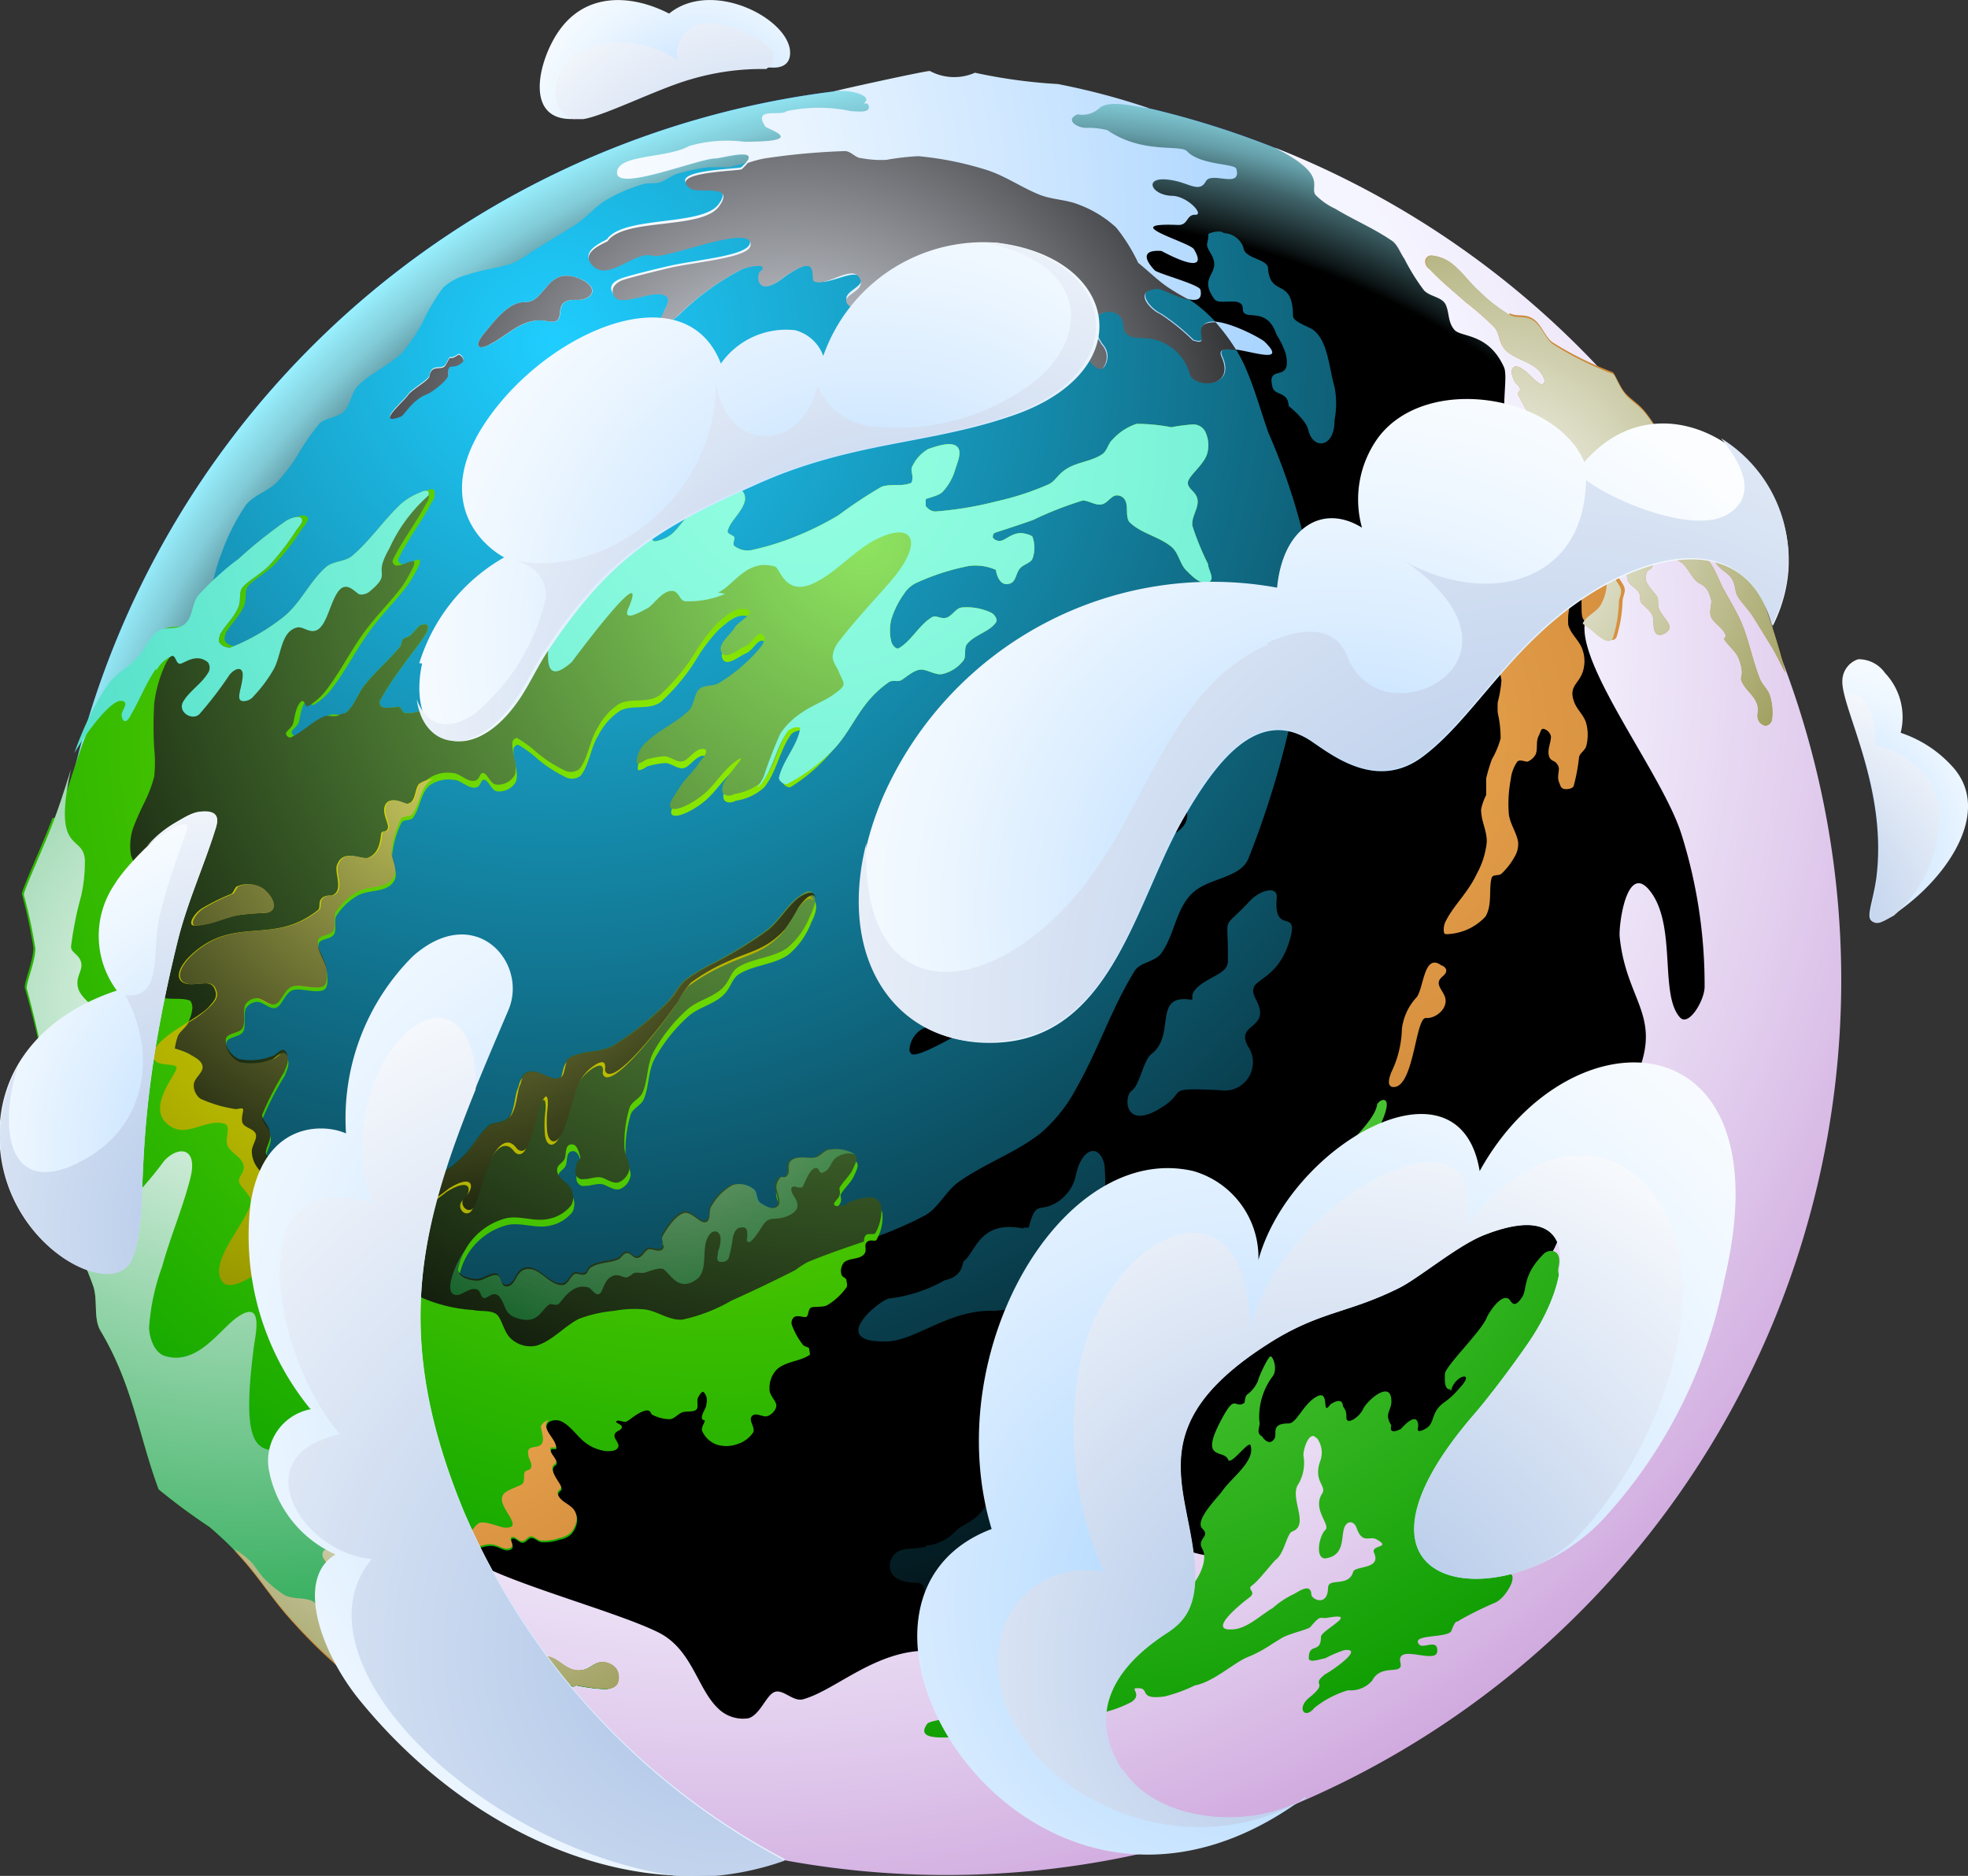 <svg xmlns="http://www.w3.org/2000/svg" xmlns:xlink="http://www.w3.org/1999/xlink" viewBox="0 0 69.56 66.3"><rect x="0" y="0" width="69.56" height="66.3" fill="#333333" stroke="none"/><defs><style>.cls-1{isolation:isolate;}.cls-10,.cls-11,.cls-12,.cls-13,.cls-14,.cls-15,.cls-16,.cls-17,.cls-18,.cls-19,.cls-2,.cls-20,.cls-21,.cls-22,.cls-23,.cls-24,.cls-25,.cls-26,.cls-27,.cls-28,.cls-29,.cls-3,.cls-30,.cls-31,.cls-32,.cls-33,.cls-4,.cls-5,.cls-6,.cls-7,.cls-8,.cls-9{fill-rule:evenodd;}.cls-2{fill:url(#radial-gradient);}.cls-18,.cls-19,.cls-3,.cls-4,.cls-7{mix-blend-mode:screen;}.cls-3{fill:url(#radial-gradient-2);}.cls-4{fill:url(#radial-gradient-3);}.cls-10,.cls-14,.cls-15,.cls-17,.cls-21,.cls-23,.cls-25,.cls-27,.cls-29,.cls-31,.cls-33,.cls-5{mix-blend-mode:multiply;}.cls-5{fill:url(#radial-gradient-4);}.cls-6{fill:url(#New_Gradient_Swatch_22);}.cls-7{fill:url(#radial-gradient-5);}.cls-8{fill:url(#radial-gradient-6);}.cls-9{fill:url(#radial-gradient-7);}.cls-10{opacity:0.5;fill:url(#radial-gradient-8);}.cls-11{fill:url(#radial-gradient-9);}.cls-12{fill:url(#New_Gradient_Swatch_3);}.cls-13{fill:url(#radial-gradient-10);}.cls-14{fill:url(#radial-gradient-11);}.cls-15{fill:url(#radial-gradient-12);}.cls-16{fill:url(#radial-gradient-13);}.cls-17{fill:url(#radial-gradient-14);}.cls-18{fill:url(#radial-gradient-15);}.cls-19{fill:url(#radial-gradient-16);}.cls-20{fill:url(#radial-gradient-17);}.cls-21{fill:url(#New_Gradient_Swatch_76);}.cls-22{fill:url(#radial-gradient-18);}.cls-23{fill:url(#New_Gradient_Swatch_76-2);}.cls-24{fill:url(#radial-gradient-19);}.cls-25{fill:url(#New_Gradient_Swatch_76-3);}.cls-26{fill:url(#radial-gradient-20);}.cls-27{fill:url(#New_Gradient_Swatch_76-4);}.cls-28{fill:url(#radial-gradient-21);}.cls-29{fill:url(#New_Gradient_Swatch_76-5);}.cls-30{fill:url(#radial-gradient-22);}.cls-31{fill:url(#New_Gradient_Swatch_76-6);}.cls-32{fill:url(#radial-gradient-23);}.cls-33{fill:url(#New_Gradient_Swatch_76-7);}</style><radialGradient id="radial-gradient" cx="147.01" cy="43.15" r="51.33" gradientUnits="userSpaceOnUse"><stop offset="0" stop-color="#009ced"/><stop offset="0.92" stop-color="#4e3bf5"/></radialGradient><radialGradient id="radial-gradient-2" cx="157.54" cy="60.05" r="35.59" gradientUnits="userSpaceOnUse"><stop offset="0.04"/><stop offset="0.84"/><stop offset="0.85" stop-color="#0d1516"/><stop offset="0.9" stop-color="#3e6268"/><stop offset="0.93" stop-color="#659fa9"/><stop offset="0.96" stop-color="#81cbd7"/><stop offset="0.99" stop-color="#93e6f4"/><stop offset="1" stop-color="#99f0ff"/></radialGradient><radialGradient id="radial-gradient-3" cx="141.04" cy="34.62" r="51.96" gradientUnits="userSpaceOnUse"><stop offset="0" stop-color="#1fceff"/><stop offset="1"/></radialGradient><radialGradient id="radial-gradient-4" cx="147.26" cy="45.48" r="48.81" gradientUnits="userSpaceOnUse"><stop offset="0.56" stop-color="#f5f5ff"/><stop offset="0.64" stop-color="#f0eafa"/><stop offset="0.79" stop-color="#e1cced"/><stop offset="0.99" stop-color="#ca9dd9"/><stop offset="1" stop-color="#c899d7"/></radialGradient><radialGradient id="New_Gradient_Swatch_22" cx="146.68" cy="48.51" r="33.96" gradientUnits="userSpaceOnUse"><stop offset="0" stop-color="#91eb00"/><stop offset="1" stop-color="#05a100"/></radialGradient><radialGradient id="radial-gradient-5" cx="151.99" cy="41.51" r="36.01" gradientUnits="userSpaceOnUse"><stop offset="0" stop-color="#8fe561"/><stop offset="1"/></radialGradient><radialGradient id="radial-gradient-6" cx="150.24" cy="38.02" r="42.5" gradientUnits="userSpaceOnUse"><stop offset="0" stop-color="#94ffe1"/><stop offset="0.18" stop-color="#88f9dd"/><stop offset="0.51" stop-color="#67e9d1"/><stop offset="0.95" stop-color="#33cebd"/><stop offset="1" stop-color="#2dcbbb"/></radialGradient><radialGradient id="radial-gradient-7" cx="136.84" cy="52.69" r="28.62" gradientUnits="userSpaceOnUse"><stop offset="0" stop-color="#dede00"/><stop offset="0.15" stop-color="#d2d200"/><stop offset="0.42" stop-color="#b2b200"/><stop offset="0.47" stop-color="#abab00"/><stop offset="0.51" stop-color="#a5a500"/><stop offset="0.77" stop-color="#7d7d00"/><stop offset="0.91" stop-color="#6e6e00"/></radialGradient><radialGradient id="radial-gradient-8" cx="143.8" cy="58.63" r="12.91" gradientUnits="userSpaceOnUse"><stop offset="0" stop-color="#fff"/><stop offset="1" stop-color="#093"/></radialGradient><radialGradient id="radial-gradient-9" cx="167.17" cy="48.33" r="26.58" gradientUnits="userSpaceOnUse"><stop offset="0" stop-color="#f0ab54"/><stop offset="1" stop-color="#b87126"/></radialGradient><radialGradient id="New_Gradient_Swatch_3" cx="158.41" cy="57.81" r="27.81" gradientUnits="userSpaceOnUse"><stop offset="0" stop-color="#78e05b"/><stop offset="1" stop-color="#0d9c00"/></radialGradient><radialGradient id="radial-gradient-10" cx="137.37" cy="29.92" r="31.37" gradientUnits="userSpaceOnUse"><stop offset="0" stop-color="#fff"/><stop offset="0.17" stop-color="#f9fcff"/><stop offset="0.4" stop-color="#e9f4ff"/><stop offset="0.66" stop-color="#cde6ff"/><stop offset="0.94" stop-color="#a8d4ff"/><stop offset="1" stop-color="#9ecfff"/></radialGradient><radialGradient id="radial-gradient-11" cx="173.95" cy="40.95" r="16.18" gradientUnits="userSpaceOnUse"><stop offset="0" stop-color="#fff"/><stop offset="1" stop-color="#848431"/></radialGradient><radialGradient id="radial-gradient-12" cx="130.02" cy="58.08" r="27.45" xlink:href="#radial-gradient-8"/><radialGradient id="radial-gradient-13" cx="137.5" cy="70.63" r="17.36" xlink:href="#radial-gradient-9"/><radialGradient id="radial-gradient-14" cx="137.25" cy="70.91" r="16.8" xlink:href="#radial-gradient-11"/><radialGradient id="radial-gradient-15" cx="149.3" cy="38.98" r="20.79" gradientUnits="userSpaceOnUse"><stop offset="0" stop-color="#f2f6ff"/><stop offset="1"/></radialGradient><radialGradient id="radial-gradient-16" cx="136.75" cy="50.33" r="18.01" gradientUnits="userSpaceOnUse"><stop offset="0" stop-color="#c5c55c"/><stop offset="1" stop-color="#000a00"/></radialGradient><radialGradient id="radial-gradient-17" cx="146.11" cy="26.79" r="8.96" gradientTransform="matrix(0.96, -0.27, 0.27, 0.96, -1.28, 41.17)" gradientUnits="userSpaceOnUse"><stop offset="0" stop-color="#9ecfff"/><stop offset="0.17" stop-color="#bcdeff"/><stop offset="0.39" stop-color="#d9ecff"/><stop offset="0.6" stop-color="#eef7ff"/><stop offset="0.8" stop-color="#fbfdff"/><stop offset="1" stop-color="#fff"/></radialGradient><radialGradient id="New_Gradient_Swatch_76" cx="147.08" cy="32.33" r="12.75" gradientTransform="matrix(0.96, -0.27, 0.27, 0.96, -1.28, 41.17)" gradientUnits="userSpaceOnUse"><stop offset="0" stop-color="#aac2e6"/><stop offset="1" stop-color="#fff"/></radialGradient><radialGradient id="radial-gradient-18" cx="146.05" cy="68.12" r="31.94" gradientTransform="translate(36.51 -44.8) rotate(21.04)" xlink:href="#radial-gradient-17"/><radialGradient id="New_Gradient_Swatch_76-2" cx="148.22" cy="77.58" r="27.89" gradientTransform="translate(36.51 -44.8) rotate(21.04)" xlink:href="#New_Gradient_Swatch_76"/><radialGradient id="radial-gradient-19" cx="130.74" cy="63.72" r="16.26" gradientTransform="translate(-4.15 10.25) rotate(-4.66)" xlink:href="#radial-gradient-17"/><radialGradient id="New_Gradient_Swatch_76-3" cx="129.82" cy="66.41" r="18.16" gradientTransform="translate(-4.15 10.25) rotate(-4.66)" xlink:href="#New_Gradient_Swatch_76"/><radialGradient id="radial-gradient-20" cx="153.21" cy="45.67" r="22.62" gradientTransform="matrix(0.99, 0.15, -0.15, 0.99, 7.52, -23.13)" xlink:href="#radial-gradient-17"/><radialGradient id="New_Gradient_Swatch_76-4" cx="155.61" cy="49.16" r="23.25" gradientTransform="matrix(0.99, 0.15, -0.15, 0.99, 7.52, -23.13)" xlink:href="#New_Gradient_Swatch_76"/><radialGradient id="radial-gradient-21" cx="168.93" cy="54.59" r="24.84" gradientTransform="matrix(1, 0, 0, 1, 0, 0)" xlink:href="#radial-gradient-17"/><radialGradient id="New_Gradient_Swatch_76-5" cx="176.34" cy="58.5" r="34.25" gradientTransform="matrix(1, 0, 0, 1, 0, 0)" xlink:href="#New_Gradient_Swatch_76"/><radialGradient id="radial-gradient-22" cx="170.93" cy="54.39" r="9.6" gradientTransform="matrix(1, 0.06, -0.06, 1, 18.11, -12.08)" xlink:href="#radial-gradient-17"/><radialGradient id="New_Gradient_Swatch_76-6" cx="169.63" cy="57.17" r="9.87" gradientTransform="matrix(1, 0.06, -0.06, 1, 18.11, -12.08)" xlink:href="#New_Gradient_Swatch_76"/><radialGradient id="radial-gradient-23" cx="165.72" cy="79.16" r="32.33" gradientTransform="matrix(1, 0, 0, 1, 0, 0)" xlink:href="#radial-gradient-17"/><radialGradient id="New_Gradient_Swatch_76-7" cx="168.83" cy="81.44" r="22.46" gradientTransform="matrix(1, 0, 0, 1, 0, 0)" xlink:href="#New_Gradient_Swatch_76"/></defs><title>8</title><g class="cls-1"><g id="Layer_1" data-name="Layer 1"><path class="cls-2" d="M154.85,25.48a31.63,31.63,0,1,1-31.63,31.63,31.63,31.63,0,0,1,31.63-31.63Z" transform="translate(-121.47 -22.49)"/><path class="cls-3" d="M154.85,25.48a31.63,31.63,0,1,1-31.63,31.63,31.63,31.63,0,0,1,31.63-31.63Z" transform="translate(-121.47 -22.49)"/><path class="cls-4" d="M154.19,77.16c-.48.11-.85,0-1.11.27s-.33,1,.78,1c.53,0,.09.86.54,1a2.63,2.63,0,0,0,3-.67,1.66,1.66,0,0,1,1.12-.6c.55-.14-.58-.53,1.05-.86,1.79-.36.49-.58,1.7-1.61.35-.3-.86-1.13.74-1.6,1.27-.38,1.21-.28,1.39-1.53.1-.66-.17-.6-.82-.69-.9-.12-.9,1.29-2,1.59-.69.17-1.88.74-1.76,1.57.15,1-1,1.77-1,.08,0-1.29-.82-1.26-1.11-.6-.14.33-.21.79-.35,1.08-.29.64-.8.73-1.1,1a1.6,1.6,0,0,1-1.06.53Zm-6.84-48.8a2.21,2.21,0,0,0,.37-.08,7.17,7.17,0,0,1,.76-.21,24.57,24.57,0,0,1,2.84-.26c.22,0,.38.2.59.25a3.73,3.73,0,0,0,.88.06,8.69,8.69,0,0,1,1.13-.13,11.51,11.51,0,0,1,2.39.48c.68.21,1.27.64,1.94.9.44.16.93.16,1.36.34a4,4,0,0,1,1.3.8,6.12,6.12,0,0,1,.78,1.25s0,0,0,0c.33.28.63.58,1,.83s.77.42,1.12.7a5,5,0,0,1,.86.86,5.89,5.89,0,0,1,.78,1.24c.35.77.57,1.59.85,2.39a22.49,22.49,0,0,1,1.23,3.6,11.6,11.6,0,0,1,.06,3.81,32.42,32.42,0,0,1-2,7.66c-.31.7-1.43.66-2,1.23s-.61,1.47-1.08,2.11c-.22.3-.73.3-.93.61-.81,1.3-1.29,2.79-2.05,4.12a5.51,5.51,0,0,1-1.24,1.59c-.88.71-2,1.09-2.93,1.75-.48.34-.76,1-1.28,1.23-1.32.7-2.79,1.07-4.17,1.65a4,4,0,0,0-.43.28c-.75.38-1.5.74-2.26,1.08a5.91,5.91,0,0,1-1.73.67c-.46,0-.88-.3-1.33-.36a3.9,3.9,0,0,0-1.08.05,4.75,4.75,0,0,0-1.24.28c-.54.25-.94.78-1.51.95a1,1,0,0,1-.88-.23c-.28-.22-.28-.68-.56-.9s-.54-.07-.8-.13a5.4,5.4,0,0,1-1.8-.43c-.39-.25-.51-.77-.72-1.19-.14-.27-.07-.7-.33-.87s-.65.07-1,.05-.58.06-.67-.15.27-.7.16-1-.4-.28-.62-.26-.56.41-.87.39a1.55,1.55,0,0,1-.83-.49,6.53,6.53,0,0,1-1-1.09,1,1,0,0,1-.17-.54c0-.21.21-.41.14-.61s-.36-.18-.45-.36.09-.36,0-.52-.17,0-.25,0a4.57,4.57,0,0,1-1.26-.37.59.59,0,0,1-.23-.5c0-.24.35-.41.31-.64s-.3-.33-.49-.45a2.6,2.6,0,0,0-.49-.18s0,0,0,0a2.12,2.12,0,0,1,.11-.45c.09-.18.28-.29.37-.47a1.36,1.36,0,0,0,.17-.55c0-.1,0-.24-.13-.27-.3-.1-.63,0-.94-.09a.68.68,0,0,1-.39-.23,1,1,0,0,1-.23-.51c0-.74.23-1.46.24-2.19a3.07,3.07,0,0,0-.21-1,9.12,9.12,0,0,1-.51-1.1,2,2,0,0,1,.07-.95,9.7,9.7,0,0,1,.41-.93,4.64,4.64,0,0,0,.34-.9,4.78,4.78,0,0,0,0-1,13.73,13.73,0,0,1,0-1.57,4.57,4.57,0,0,1,.44-1.49,9.18,9.18,0,0,1,.92-1.16,2.61,2.61,0,0,0,.36-.53,6.26,6.26,0,0,0,.36-.9c.15-.42.22-.86.39-1.26a7.58,7.58,0,0,1,.87-1.73c.28-.35.76-.48,1.08-.79a5.92,5.92,0,0,0,.72-.93,8.52,8.52,0,0,1,.8-1.16c.24-.22.64-.2.87-.43s.25-.66.49-.9c.46-.47,1.1-.72,1.57-1.18a6,6,0,0,0,.72-1.08,7.29,7.29,0,0,1,.72-1.21,2,2,0,0,1,.87-.46c.53-.19,1.1-.23,1.62-.42a3.33,3.33,0,0,0,.62-.38c.54-.34,1.09-.66,1.62-1,.36-.25.65-.6,1-.82A5.73,5.73,0,0,1,144.2,29c.2-.06.41,0,.61-.07s.39-.23.6-.3a6.83,6.83,0,0,1,1.11-.23c.27,0,.56,0,.83,0Zm17.29,2.32a.79.79,0,0,0-.46.08c0,.43-.15.29.09.7.43.73-.5.76.13,1.61.18.23,1-.14,1,.34s.84-.16,1.19.91a2.79,2.79,0,0,1,.32.66c.26,1.11-.7.32-.46,1.2.09.31.54.13.57.66,0,0,.61.48.69.84.17.73.94.64.93-.34a3.12,3.12,0,0,0,0-1.18c-.18-.57-.22-1.6-.74-2-.16-.13-.73-.29-.73-.51,0-1.37-.8-.64-.88-1.67,0-.35-.83-.33-.87-.74a.76.76,0,0,0-.68-.51Zm-1.1,27.14c-1.34-.19-.49,1.26-1.38,1.93-.28.22-.41,1.11-.69,1.29s-.29,1.48,1.11.56c.86-.56,0-.67,2-.58a1,1,0,0,0,1-1.55c-.47-.84.86-.58.28-1.66-.43-.82.69-.44,1.19-2.07.37-1.23-.59-.12-.45-1.55,0-.41-.61-.22-.94.13-1.07,1.15-.76.37-.79,2.14,0,.42-.56.51-1,.86s-.14.52-.32.5Zm-5.9,8.09c-1.54-.31-1.68.82-2.09,1.14-.09.06,0,.54-.69.69a5.17,5.17,0,0,1-1.94.64c-.29,0-2.27,1.58-.12,1.52,1,0,2.21-1.13,3.77-1.08a2.59,2.59,0,0,0,2.1-1.16c.28-.74,1.52-.22,1.35-1.67-.06-.49.51-.36.49-1.15a6.73,6.73,0,0,0,0-1.17c-.16-.75-.77-.66-1,.3a1.49,1.49,0,0,1-.66,1c-.64.41-.74-.09-1,.83,0,.1-.1.09-.19.07Zm4-13.8c-.8.19-.19,1.42-.91,1.92-.28.2.41.75-.67,1.46-.47.31-.48,1.57-1.86,2.3a3.65,3.65,0,0,1-1.51.68c-.67.05-.47.47-1.29.57-.11,0-1.71,1-1.75.64-.1,0,0-.77.64-.9a6.33,6.33,0,0,1,.83-.45c1.57-.57,1.35-1.83,1.59-1.89.51-.12,1-1.32,1.47-1.41a1.16,1.16,0,0,0,.4-1.3c-.19-.41.55-1.29,1.09-1.3,1.27,0,0-1.11,1.4-1.39.38-.08.37-.55.61-.62,1.2-.36,1.06-3.85,1.83-3.36,0,0,1,2.57.31,2.87-1.3.59.4,1.34-.93,2.08-.42.23-.83,0-1.25.1Z" transform="translate(-121.47 -22.49)"/><path class="cls-5" d="M164.73,77.51c-1.66,0-1.41-.88-2.84.66-.45.48-.95,1-1.17,1.24a4.76,4.76,0,0,1-1,.77c-.37.21-.84.23-1.19.47s-.41.72-.77.87c-1,.45-2.21-.57-3.19-.67-2-.2-3.51,1.37-4.72,1.7-.35.09-.7-.37-1-.26s-.51.81-.93.93a1.25,1.25,0,0,1-1.08-.36c-.73-.7-.91-2.09-2.11-2.68-1.57-.78-5.81-1.87-6.83-2.72-.73-.61-.91-1.71-1.6-2.36-.33-.33-1-.13-1.33-.42-.56-.43.28-1.31-1.78-1.23s-3.39,1.64-2.75-3.34c.07-.49.35-1.7-.56-1.08-.64.43-1.41,1.73-2.57,1.39-.38-.11-.56-.64-.57-1a7.72,7.72,0,0,1,.46-2.16c.29-1.06.73-2.07,1-3.14s-.41-1.15-.92-.61a13.11,13.11,0,0,1-1.6,1.8c-.73.52-1.13-1-1-1.6a5.53,5.53,0,0,1,.88-1.85c.17-.27.21-.5-.16-.37s-.79.32-1.18.42c-.16,0-.36,0-.26-.31a10,10,0,0,0,1-3.08c0-.43-.59-.67-.72-1.08s.16-.62.1-.92-.36-.35-.36-.57a12.47,12.47,0,0,1,.36-1.8,5.56,5.56,0,0,0,.13-1.28c0-.64-.58-.46-.69-1.31a32,32,0,0,0-.49,5.58A31.63,31.63,0,1,0,166.51,27.7l.3.16c1.58.87.94,1.23,1.16,1.52a2.38,2.38,0,0,0,.7.49c.64.39,1.34.68,2,1.13.21.15.29.43.44.64a7.38,7.38,0,0,0,.69,1.11c.21.23.64.23.77.51s.07.62.31.89,1.2.1,1.75,1.32c.16.38-.16,1.56.15,2.26a6.63,6.63,0,0,0,1.08,1.55c.55.63,1.37,1,1.8,1.74a4.38,4.38,0,0,1,.69,1.88,1.64,1.64,0,0,1-.2.87c-.16.31-.63.44-.67.78-.17,1.62,2.77,5.35,3.42,7.42a17.69,17.69,0,0,1,.82,5.4c0,.47-.56,1.42-.87,1.08-.72-.79-.13-3.15-1-4.39s-1.18,1.15-1.13,1.56c.25,2.37,1.63,2.8.46,5.2-.11.22-.76.74-1,.61s-.16-.69-.41-.92c-.1-.1-.32,0-.41.15a2.84,2.84,0,0,0-.72,1.34,22,22,0,0,0,.41,2.52,3.52,3.52,0,0,1-.25,1.09,7.52,7.52,0,0,1-.39,1c-.14.27-.39.49-.51.77s-.15.71-.26,1a3.4,3.4,0,0,1-.36.88c-.21.3-.62.45-.8.77s-.08.86-.31,1.21-.61.21-.77.46,0,.88-.28,1.21-.59-.09-.74.1-.07.86-.31,1.18a.74.74,0,0,1-.75.21c-.18,0-.16-.37-.31-.49-.84-.71-.84-.09-1.1.21a.59.59,0,0,1-.75.1c-.47-.23-.58-1.22-.74-1.62s-.73-.11-.93.33-.1.9-.26,1.31c0,.14-.29.15-.33.29-.3,1,.13,1.9-1.13,2.64a2,2,0,0,1-1,.26Z" transform="translate(-121.47 -22.49)"/><path class="cls-6" d="M123.32,51.41c-.33.9-1.06,2.46-1.08,2.67a17.79,17.79,0,0,1,.41,1.9c0,.49-.36,1.28-.3,1.44A31.77,31.77,0,0,1,123.43,63c.06.51-.22,1.37-.16,1.54s1.08,2.23,1.49,3.39c.18.51,0,1.13.26,1.59,1.15,1.92,1.36,3.74,2.06,5.61a21.79,21.79,0,0,0,1.8,1.33c1.69,1.45,1.86,2.19,3,3.4a18.1,18.1,0,0,0,2.59,2.36c.64.46,1.45.64,2.11,1.06.47.29.8.8,1.29,1.08a22.28,22.28,0,0,0,2.85,1.31c.4.16.84.23,1.25.35a2.09,2.09,0,0,1-.69-.48c-.07-.09,0-.24-.09-.34s-.26-.1-.32-.21.08-.24,0-.34-.22-.17-.34-.25-.27-.11-.32-.22.1-.19.09-.29a.51.51,0,0,0-.15-.33c-.19-.16-.48-.17-.65-.35a.35.35,0,0,1,0-.38c.08-.15.36-.14.43-.3s-.06-.29-.16-.4-.27-.12-.4-.19-.34-.1-.34-.24.23-.07.34,0,.48.26.75.28.3-.12.46-.17.34-.14.5-.1.33.26.52.35.17,0,.25,0a5.93,5.93,0,0,0,1,.13c.15,0,.35-.05.42-.19a.56.56,0,0,0-.05-.53.64.64,0,0,0-.49-.23c-.22,0-.39.2-.6.26a.81.81,0,0,1-.46,0c-.28-.09-.49-.34-.76-.43s-.46.09-.62,0c-.53-.43-.85-1.06-1.34-1.53a.51.51,0,0,0-.42-.16c-.31.06-.57.3-.87.38-.11,0-.22-.07-.32-.07s-.39.1-.57.05a.74.74,0,0,1-.46-.28c-.09-.12,0-.3-.08-.45s-.07-.31-.19-.37c-.36-.19-.81-.15-1.17-.34-.09,0,0-.21-.09-.29s-.44-.3-.62-.49c0,0-.06-.19,0-.17s.31.29.5.38.25,0,.36,0,.21.28.36.31.48-.07.72,0,.51.22.78.24c.1,0,.23-.07.23-.16,0-.32-.24-.62-.18-.94a.43.43,0,0,1,.44-.3c.22,0,.28.41.5.45s.6-.19.92-.2.48.22.71.14-.05-.33.07-.39.24.14.37.14.2-.17.32-.17.24.15.38.15a1.62,1.62,0,0,0,.61-.09.82.82,0,0,0,.41-.19.84.84,0,0,0,.21-.47.53.53,0,0,0-.1-.35c-.15-.19-.43-.27-.54-.48s.11-.21.09-.32-.26-.38-.3-.6.14-.19.13-.3-.2-.27-.21-.42.21,0,.2-.12c-.05-.25-.29-.43-.35-.68a.23.23,0,0,1,.1-.24.49.49,0,0,1,.45,0c.35.19.56.57.89.79a1.52,1.52,0,0,0,.68.25c.14,0,.35,0,.41-.14s-.15-.28-.13-.43.24-.15.26-.27-.26-.15-.19-.22.26.07.38,0,.4-.32.63-.37.18.12.27.15a1.39,1.39,0,0,0,.59.15c.17,0,.29-.18.45-.24s.37,0,.49-.09,0-.31.08-.45.14-.22.2-.17a.44.44,0,0,1,.09.4c0,.16-.14.3-.16.46s.1.09.1.15-.14.24-.09.36a.9.9,0,0,0,.49.47,1.12,1.12,0,0,0,.72,0,1.06,1.06,0,0,0,.59-.42c.09-.17-.17-.42-.05-.57s.34,0,.49,0,.36-.19.38-.36-.25-.38-.24-.59a.93.93,0,0,1,.27-.72c.31-.27.78-.27,1.13-.49.06,0,0-.17,0-.23s-.17-.07-.22-.14a2.55,2.55,0,0,1-.39-.7.26.26,0,0,1,.08-.28c.11-.07.28,0,.4,0s.08-.27.19-.33.41,0,.58-.09a2.27,2.27,0,0,0,.68-.63c.05-.06,0-.17,0-.25s-.17-.12-.18-.21a.47.47,0,0,1,.09-.42c.18-.16.5-.1.68-.26s0-.34.13-.46.29,0,.34-.08a1.63,1.63,0,0,0,.21-.94.42.42,0,0,0-.33-.32,2,2,0,0,0-.78.16c-.07,0-.11.1-.19.11s-.3.08-.36,0,.14-.21.18-.33,0-.19,0-.27c.13-.24.36-.42.47-.66s.2-.41.07-.52a1.28,1.28,0,0,0-.9-.19c-.2,0-.34.23-.53.28s-.59-.07-.82.08-.06.38-.17.54-.2,0-.27.11a.54.54,0,0,0-.13.3c0,.23.21.53.05.69s-.43,0-.6-.11-.1-.4-.26-.5a.82.82,0,0,0-.72-.14,1.88,1.88,0,0,0-.73.7c-.12.16,0,.52-.21.57s-.51-.41-.78-.32-.56.49-.74.81c-.08.13.12.34,0,.46s-.32,0-.46,0-.24.28-.41.31-.25-.18-.39-.17-.2.19-.32.23c-.27.11-.58.1-.85.22s-.17.24-.31.3-.27-.07-.39,0-.24.4-.43.38c-.44,0-.75-.58-1.19-.57s-.41.55-.71.61-.21-.35-.39-.39-.4.13-.6.18-.74-.06-.76-.32a2.32,2.32,0,0,1,1.62-1.79c.5-.16,1.06.12,1.58,0a1.36,1.36,0,0,0,.8-.48.61.61,0,0,0,0-.57c-.1-.23-.43-.35-.49-.6s.17-.3.25-.46,0-.48.22-.52.28.24.33.4-.1.16-.11.25-.12.34,0,.48.21.09.32.09.34-.08.51-.06.43.24.64.18a.62.62,0,0,0,.39-.49c0-.25-.18-.5-.18-.76a4.29,4.29,0,0,1,.18-1.38c.07-.23.37-.33.46-.54.2-.46.15-1,.39-1.44a5.67,5.67,0,0,1,1.18-1.49c.34-.31.83-.41,1.18-.7s.34-.62.62-.8c.53-.33,1.24-.33,1.75-.69a2.73,2.73,0,0,0,.79-1.1c.12-.25.27-.57.13-.8s-.39,0-.54.1c-.43.33-.7.85-1.13,1.18a15,15,0,0,1-1.8,1.11,6.9,6.9,0,0,0-1.05.62c-.29.24-.44.62-.72.87a10.49,10.49,0,0,1-1.85,1.47c-.47.26-1.09.16-1.54.43-.24.14-.13.63-.39.72s-.66-.29-1-.23-.3.3-.39.49-.1.78-.33,1.08-.56.17-.77.36c-.38.34-.58.84-1,1.18a2.58,2.58,0,0,1-1.06.64,1.14,1.14,0,0,1-.92-.15c-.22-.15-.19-.5-.34-.72s-.36-.7-.69-.85-.44.15-.62.28-.4.68-.74.78-.81-.31-1.21-.24-.31.53-.57.54a.83.83,0,0,1-.69-.48c-.11-.24.15-.52.13-.78s-.34-.46-.28-.72a10.53,10.53,0,0,1,.77-1.49c.08-.2.22-.48.07-.64s-.31.15-.48.18a2.12,2.12,0,0,1-1.16.1.84.84,0,0,1-.49-.79c0-.24.47-.21.59-.41s0-.58.1-.83a.5.5,0,0,1,.39-.23c.23,0,.45.28.67.21s.32-.52.59-.62.75.11,1.08,0c.16-.06.17-.31.15-.48,0-.39-.37-.75-.31-1.13,0-.22.43-.18.54-.36s0-.46.08-.65a2.25,2.25,0,0,1,.75-.72c.37-.22.94-.11,1.23-.43s0-.68,0-1a3.3,3.3,0,0,1,.33-1.15c.07-.13.32-.06.41-.18.25-.34.26-.84.57-1.13a1.17,1.17,0,0,1,.85-.21c.26,0,.48.28.74.28s.21-.3.36-.28.26.4.46.41a.68.68,0,0,0,.65-.33c.13-.36-.11-.77-.08-1.16,0-.08.11-.18.18-.15a4.24,4.24,0,0,1,.69.51,4.71,4.71,0,0,0,1,.64.49.49,0,0,0,.51-.07c.31-.41.35-1,.62-1.42a2.24,2.24,0,0,1,.77-.87c.43-.23,1,0,1.44-.31a7.07,7.07,0,0,0,1.29-1.57,5.82,5.82,0,0,1,.77-1c.27-.22.61-.57,1-.46s-.29.42-.41.64-.62.58-.47.87.57-.09.83-.2.45-.58.64-.41-.14.5-.31.69a6.06,6.06,0,0,1-1.23,1c-.21.14-.54.06-.72.23s-.17.55-.36.75c-.46.45-1.09.7-1.54,1.15a1,1,0,0,0-.31.67c0,.12.22,0,.33-.08a2.88,2.88,0,0,1,.64-.12c.23,0,.43.22.65.18s.44-.45.72-.44,0,.33-.11.46c-.21.35-.55.61-.77,1-.12.19-.42.58-.2.65s.71-.2,1-.42c.51-.37.81-1,1.36-1.33.29-.17-.4.54-.54.85-.05.11-.09.29,0,.38s.26.07.39,0a1.9,1.9,0,0,0,1-.47c.44-.54.54-1.3.95-1.87.08-.12.46-.22.44-.08-.12.62-.61,1.11-.75,1.72,0,.12.2.27.31.21A6.15,6.15,0,0,0,150.91,49c.49-.5.78-1.16,1.22-1.7a3.69,3.69,0,0,1,.77-.71c.12-.07.28,0,.4-.05s.42-.34.67-.38.55.21.82.15a1.33,1.33,0,0,0,.72-.46c.14-.17,0-.46.16-.62.28-.32.77-.41,1-.74.08-.11-.06-.3-.18-.35a2,2,0,0,0-1-.18c-.22,0-.35.29-.56.36s-.39-.12-.54,0c-.45.28-.7.82-1.15,1.08-.1.06-.24-.12-.27-.24a1.67,1.67,0,0,1,0-.77,3.09,3.09,0,0,1,.45-.91,1.05,1.05,0,0,1,.46-.4,8.13,8.13,0,0,1,1.85-.59,1.79,1.79,0,0,1,.94.14s.08.64.51.48c.2-.07.2-.37.34-.53s.38-.18.45-.36a1.17,1.17,0,0,0,0-.74c0-.06-.21-.12-.33-.14-.34-.06-.62.23-.78.26a.29.29,0,0,1-.3-.11c0-.06,0-.15.1-.18s1.11-.36,1.34-.45a12.3,12.3,0,0,1,1.74-.68c.21,0,.43.17.65.14s.33-.29.53-.32a.33.33,0,0,1,.32.17c.12.23,0,.58.15.77.41.41,1.05.51,1.49.88.25.21.29.6.52.83s.49.5.77.42,0-.44,0-.64a9.68,9.68,0,0,1-.55-1.34c-.06-.31.21-.61.18-.92s-.39-.41-.34-.65.56-.6.68-1a1.09,1.09,0,0,0-.09-.81.48.48,0,0,0-.42-.22,6.59,6.59,0,0,0-.76.1,6.49,6.49,0,0,0-1.23-.12,2,2,0,0,0-.85.56c-.16.14-.19.41-.37.52-.37.24-.83.27-1.2.48s-.42.45-.69.58a9.89,9.89,0,0,1-1.84.6,12.44,12.44,0,0,1-2.17.36.44.44,0,0,1-.33-.2c0-.07,0-.19,0-.23s.44-.11.59-.26a1.94,1.94,0,0,0,.45-.79c.08-.26.27-.66.05-.83s-.71,0-1,.1a1.38,1.38,0,0,0-.56.61c-.07.1,0,.25,0,.37s0,.22-.1.24c-.33.11-.7,0-1,.12a16,16,0,0,0-1.51,1,10.64,10.64,0,0,1-1.39.7,9.53,9.53,0,0,1-1.72.54.76.76,0,0,1-.57-.15c-.08-.06,0-.2,0-.29s-.28-.13-.24-.25c.1-.36.46-.61.59-1a.42.42,0,0,0-.09-.43c-.1-.07-.26,0-.38.06a7.29,7.29,0,0,0-1.38.73c-.3.21-.47.57-.76.79a1.25,1.25,0,0,1-.53.22s-.11,0-.11-.06.07-.19.05-.28a.55.55,0,0,0-.18-.29.33.33,0,0,0-.31-.06,2,2,0,0,0-.57.51c-.1.13-.06.36-.2.44-.38.21-.86.18-1.24.39-.14.07-.13.31-.25.42s-.2.07-.22,0,.09-.23.1-.35-.1-.16,0-.22c.28-.32.69-.52,1-.86a.18.18,0,0,0-.06-.23.67.67,0,0,0-.5,0,21.68,21.68,0,0,0-2.68,1.55.4.4,0,0,0-.1.34c0,.09.23.12.18.2-.16.28-.49.42-.68.67s0,.28-.13.39-.27.09-.33.2a7.31,7.31,0,0,0-.39,1.11,1.69,1.69,0,0,1-.14.45c-.1.15-.3.22-.42.36a10,10,0,0,1-.93,1.21,1.17,1.17,0,0,1-.74.18c-.1,0-.12-.19-.21-.21s-.41.07-.6,0a.18.18,0,0,1-.08-.23,11.19,11.19,0,0,1,.82-1.25c.28-.4.6-.77.85-1.19,0-.07.06-.18,0-.23s-.16,0-.22,0-.24.25-.37.36-.19.07-.26.14-.05.2-.11.27c-.39.47-.86.87-1.24,1.34-.26.32-.38.77-.69,1-.15.13-.4,0-.58.08-.42.19-.75.56-1.17.74-.07,0-.17-.09-.15-.16s.19-.19.24-.31.08-.55.25-.76.18.17.27.13a2.15,2.15,0,0,0,.69-.62c.48-.63.84-1.36,1.31-2s.92-1.06,1.34-1.62a4.86,4.86,0,0,0,.43-.77s0-.14,0-.13c-.22,0-.42.17-.63.16a.16.16,0,0,1-.13-.19c.33-.69.82-1.3,1.18-2a.46.46,0,0,0,.09-.4c0-.09-.2-.06-.29,0a2.29,2.29,0,0,0-.69.41c-.61.57-1.09,1.3-1.73,1.84-.26.21-.67.17-.93.4-.56.5-.87,1.23-1.45,1.72a7.43,7.43,0,0,1-1.93,1.12c-.12,0-.28-.05-.36-.16s0-.21,0-.29c.18-.33.47-.58.63-.92s0-.57.2-.79.66-.47.93-.76a8.85,8.85,0,0,0,.95-1.24c.09-.12.28-.32.17-.42s-.38,0-.53.09a16.66,16.66,0,0,0-1.69,1.35,10.21,10.21,0,0,0-1.42,1.29c-.23.27-.18.74-.46,1s-.74.08-1,.28-.48.72-.77,1-.69.5-.94.84c-1.1,1.57-1.34,3-2,4.76Z" transform="translate(-121.47 -22.49)"/><path class="cls-7" d="M133.48,47.74c-.15.13-.4,0-.58.08-.42.19-.75.56-1.17.74-.07,0-.17-.09-.15-.16s.19-.19.24-.31.08-.55.25-.76.18.17.27.13a2.15,2.15,0,0,0,.69-.62c.48-.63.84-1.36,1.31-2s.92-1.06,1.34-1.62a4.86,4.86,0,0,0,.43-.77s0-.14,0-.13c-.22,0-.42.17-.63.16a.16.16,0,0,1-.13-.19c.33-.69.82-1.3,1.18-2a.46.46,0,0,0,.09-.4c0-.09-.2-.06-.29,0a2.29,2.29,0,0,0-.69.41c-.61.57-1.09,1.3-1.73,1.84-.26.21-.67.17-.93.4-.56.5-.87,1.23-1.45,1.72a7.43,7.43,0,0,1-1.93,1.12c-.12,0-.28-.05-.36-.16s0-.21,0-.29c.18-.33.47-.58.63-.92s0-.57.2-.79.66-.47.93-.76a8.85,8.85,0,0,0,.95-1.24c.09-.12.28-.32.17-.42s-.38,0-.53.09a16.66,16.66,0,0,0-1.69,1.35l-.78.65a3.57,3.57,0,0,1-.12.4,6.26,6.26,0,0,1-.36.9,2.61,2.61,0,0,1-.36.53,9.18,9.18,0,0,0-.92,1.16,4.57,4.57,0,0,0-.44,1.49,13.73,13.73,0,0,0,0,1.57,4.78,4.78,0,0,1,0,1,4.64,4.64,0,0,1-.34.9,9.7,9.7,0,0,0-.41.93,2,2,0,0,0-.07.95,9.12,9.12,0,0,0,.51,1.1,3.07,3.07,0,0,1,.21,1c0,.73-.24,1.45-.24,2.19a1,1,0,0,0,.23.51.68.68,0,0,0,.39.23c.31.08.64,0,.94.09.09,0,.13.17.13.27a1.36,1.36,0,0,1-.17.55c-.09.18-.28.29-.37.47a2.12,2.12,0,0,0-.11.45s0,0,0,0a2.6,2.6,0,0,1,.49.18c.19.12.46.23.49.45s-.29.4-.31.64a.59.59,0,0,0,.23.5,4.57,4.57,0,0,0,1.26.37c.08,0,.22-.06.25,0s-.1.37,0,.52.39.18.45.36-.14.4-.14.61a1,1,0,0,0,.17.54,6.53,6.53,0,0,0,1,1.09,1.55,1.55,0,0,0,.83.49c.31,0,.55-.36.87-.39s.54.05.62.26-.3.71-.16,1,.44.14.67.15.7-.22,1-.05.19.6.33.87c.21.42.33.94.72,1.19a5.4,5.4,0,0,0,1.8.43c.26.06.58,0,.8.13s.28.68.56.9a1,1,0,0,0,.88.23c.57-.17,1-.7,1.51-.95a4.75,4.75,0,0,1,1.24-.28,3.9,3.9,0,0,1,1.08-.05c.45.06.87.4,1.33.36a5.91,5.91,0,0,0,1.73-.67c.76-.34,1.51-.7,2.26-1.08a4,4,0,0,1,.43-.28c.65-.27,1.32-.5,2-.73a.3.3,0,0,1,.06-.22c.08-.09.29,0,.34-.08a1.63,1.63,0,0,0,.21-.94.42.42,0,0,0-.33-.32,2,2,0,0,0-.78.16c-.07,0-.11.1-.19.11s-.3.08-.36,0,.14-.21.18-.33,0-.19,0-.27c.13-.24.36-.42.47-.66s.2-.41.07-.52a1.28,1.28,0,0,0-.9-.19c-.2,0-.34.23-.53.28s-.59-.07-.82.08-.06.38-.17.54-.2,0-.27.11a.54.54,0,0,0-.13.3c0,.23.21.53.05.69s-.43,0-.6-.11-.1-.4-.26-.5a.82.82,0,0,0-.72-.14,1.88,1.88,0,0,0-.73.7c-.12.16,0,.52-.21.57s-.51-.41-.78-.32-.56.49-.74.81c-.08.13.12.34,0,.46s-.32,0-.46,0-.24.28-.41.31-.25-.18-.39-.17-.2.19-.32.23c-.27.11-.58.1-.85.22s-.17.24-.31.3-.27-.07-.39,0-.24.4-.43.38c-.44,0-.75-.58-1.19-.57s-.41.55-.71.61-.21-.35-.39-.39-.4.13-.6.18-.74-.06-.76-.32a2.32,2.32,0,0,1,1.62-1.79c.5-.16,1.06.12,1.58,0a1.36,1.36,0,0,0,.8-.48.61.61,0,0,0,0-.57c-.1-.23-.43-.35-.49-.6s.17-.3.25-.46,0-.48.22-.52.28.24.33.4-.1.16-.11.25-.12.34,0,.48.21.09.32.09.34-.08.51-.06.43.24.64.18a.62.62,0,0,0,.39-.49c0-.25-.18-.5-.18-.76a4.29,4.29,0,0,1,.18-1.38c.07-.23.37-.33.46-.54.2-.46.15-1,.39-1.44a5.67,5.67,0,0,1,1.18-1.49c.34-.31.83-.41,1.18-.7s.34-.62.62-.8c.53-.33,1.24-.33,1.75-.69a2.73,2.73,0,0,0,.79-1.1c.12-.25.27-.57.13-.8s-.39,0-.54.1c-.43.33-.7.85-1.13,1.18a15,15,0,0,1-1.8,1.11,6.9,6.9,0,0,0-1.05.62c-.29.24-.44.62-.72.87a10.49,10.49,0,0,1-1.85,1.47c-.47.26-1.09.16-1.54.43-.24.14-.13.63-.39.72s-.66-.29-1-.23-.3.3-.39.49-.1.78-.33,1.08-.56.17-.77.36c-.38.34-.58.84-1,1.18a2.58,2.58,0,0,1-1.06.64,1.14,1.14,0,0,1-.92-.15c-.22-.15-.19-.5-.34-.72s-.36-.7-.69-.85-.44.15-.62.28-.4.68-.74.78-.81-.31-1.21-.24-.31.53-.57.54a.83.83,0,0,1-.69-.48c-.11-.24.15-.52.13-.78s-.34-.46-.28-.72a10.53,10.53,0,0,1,.77-1.49c.08-.2.22-.48.07-.64s-.31.15-.48.18a2.12,2.12,0,0,1-1.16.1.84.84,0,0,1-.49-.79c0-.24.47-.21.59-.41s0-.58.1-.83a.5.5,0,0,1,.39-.23c.23,0,.45.28.67.21s.32-.52.59-.62.75.11,1.08,0c.16-.06.17-.31.15-.48,0-.39-.37-.75-.31-1.13,0-.22.43-.18.54-.36s0-.46.08-.65a2.25,2.25,0,0,1,.75-.72c.37-.22.94-.11,1.23-.43s0-.68,0-1a3.3,3.3,0,0,1,.33-1.15c.07-.13.32-.06.41-.18.25-.34.26-.84.57-1.13a1.17,1.17,0,0,1,.85-.21c.26,0,.48.28.74.28s.21-.3.36-.28.26.4.46.41a.68.68,0,0,0,.65-.33c.13-.36-.11-.77-.08-1.16,0-.08.11-.18.18-.15a4.24,4.24,0,0,1,.69.51,4.71,4.71,0,0,0,1,.64.49.49,0,0,0,.51-.07c.31-.41.35-1,.62-1.42a2.24,2.24,0,0,1,.77-.87c.43-.23,1,0,1.44-.31a7.07,7.07,0,0,0,1.29-1.57,5.82,5.82,0,0,1,.77-1c.27-.22.61-.57,1-.46s-.29.42-.41.64-.62.58-.47.87.57-.09.83-.2.45-.58.64-.41-.14.5-.31.69a6.06,6.06,0,0,1-1.23,1c-.21.14-.54.06-.72.23s-.17.55-.36.75c-.46.45-1.09.7-1.54,1.15a1,1,0,0,0-.31.67c0,.12.22,0,.33-.08a2.88,2.88,0,0,1,.64-.12c.23,0,.43.22.65.18s.44-.45.72-.44,0,.33-.11.46c-.21.35-.55.61-.77,1-.12.19-.42.58-.2.65s.71-.2,1-.42c.51-.37.81-1,1.36-1.33.29-.17-.4.54-.54.85-.05.11-.09.29,0,.38s.26.07.39,0a1.9,1.9,0,0,0,1-.47c.44-.54.54-1.3.95-1.87.08-.12.46-.22.44-.08-.12.62-.61,1.11-.75,1.72,0,.12.2.27.31.21A6.15,6.15,0,0,0,150.91,49c.49-.5.78-1.16,1.22-1.7a3.69,3.69,0,0,1,.77-.71c.12-.07.28,0,.4-.05s.42-.34.67-.38.55.21.82.15a1.33,1.33,0,0,0,.72-.46c.14-.17,0-.46.16-.62.28-.32.77-.41,1-.74.08-.11-.06-.3-.18-.35a2,2,0,0,0-1-.18c-.22,0-.35.29-.56.36s-.39-.12-.54,0c-.45.28-.7.82-1.15,1.08-.1.06-.24-.12-.27-.24a1.67,1.67,0,0,1,0-.77,3.09,3.09,0,0,1,.45-.91,1.05,1.05,0,0,1,.46-.4,8.13,8.13,0,0,1,1.85-.59,1.79,1.79,0,0,1,.94.14s.08.64.51.48c.2-.07.2-.37.34-.53s.38-.18.45-.36a1.17,1.17,0,0,0,0-.74c0-.06-.21-.12-.33-.14-.34-.06-.62.23-.78.26a.29.29,0,0,1-.3-.11c0-.06,0-.15.1-.18s1.11-.36,1.34-.45a12.3,12.3,0,0,1,1.74-.68c.21,0,.43.17.65.14s.33-.29.53-.32a.33.33,0,0,1,.32.17c.12.23,0,.58.15.77.41.41,1.05.51,1.49.88.25.21.29.6.52.83s.49.5.77.42,0-.44,0-.64a9.68,9.68,0,0,1-.55-1.34c-.06-.31.21-.61.18-.92s-.39-.41-.34-.65.56-.6.68-1a1.09,1.09,0,0,0-.09-.81.48.48,0,0,0-.42-.22,6.59,6.59,0,0,0-.76.1,6.49,6.49,0,0,0-1.23-.12,2,2,0,0,0-.85.56c-.16.14-.19.41-.37.52-.37.24-.83.27-1.2.48s-.42.45-.69.58a9.89,9.89,0,0,1-1.84.6,12.44,12.44,0,0,1-2.17.36.44.44,0,0,1-.33-.2c0-.07,0-.19,0-.23s.44-.11.59-.26a1.94,1.94,0,0,0,.45-.79c.08-.26.27-.66.05-.83s-.71,0-1,.1a1.38,1.38,0,0,0-.56.61c-.07.1,0,.25,0,.37s0,.22-.1.24c-.33.11-.7,0-1,.12a16,16,0,0,0-1.51,1,10.64,10.64,0,0,1-1.39.7,9.53,9.53,0,0,1-1.72.54.76.76,0,0,1-.57-.15c-.08-.06,0-.2,0-.29s-.28-.13-.24-.25c.1-.36.46-.61.59-1a.42.42,0,0,0-.09-.43c-.1-.07-.26,0-.38.06a7.29,7.29,0,0,0-1.38.73c-.3.21-.47.57-.76.79a1.25,1.25,0,0,1-.53.22s-.11,0-.11-.06.07-.19.05-.28a.55.55,0,0,0-.18-.29.33.33,0,0,0-.31-.06,2,2,0,0,0-.57.51c-.1.13-.06.36-.2.44-.38.21-.86.18-1.24.39-.14.07-.13.31-.25.42s-.2.07-.22,0,.09-.23.1-.35-.1-.16,0-.22c.28-.32.69-.52,1-.86a.18.18,0,0,0-.06-.23.67.67,0,0,0-.5,0,21.68,21.68,0,0,0-2.68,1.55.4.4,0,0,0-.1.34c0,.09.23.12.18.2-.16.28-.49.42-.68.67s0,.28-.13.39-.27.09-.33.2a7.31,7.31,0,0,0-.39,1.11,1.69,1.69,0,0,1-.14.45c-.1.15-.3.22-.42.36a10,10,0,0,1-.93,1.21,1.17,1.17,0,0,1-.74.18c-.1,0-.12-.19-.21-.21s-.41.07-.6,0a.18.18,0,0,1-.08-.23,11.19,11.19,0,0,1,.82-1.25c.28-.4.6-.77.85-1.19,0-.07.06-.18,0-.23s-.16,0-.22,0-.24.25-.37.36-.19.07-.26.14-.05.2-.11.27c-.39.47-.86.87-1.24,1.34-.26.32-.38.77-.69,1Z" transform="translate(-121.47 -22.49)"/><path class="cls-8" d="M146.85,43.43c.55-.23,1-1.2,2-.92.18,0,.34,1.09,1.39.59.74-.36,1.29-1,2-1.44,1.51-.86,2-.06.61,1.49-.58.66-1.18,1.3-1.72,2a1,1,0,0,0-.23.54c0,.21.16.38.23.57.18.43.31.42-.23.8-.34.23-.74.37-1.08.61a2.62,2.62,0,0,0-.77.75,15.61,15.61,0,0,0-.59,1.53,4,4,0,0,1-.23.39.8.8,0,0,0,.13-.13c.44-.54.54-1.3.95-1.87.08-.12.46-.22.44-.08-.12.62-.61,1.11-.75,1.72,0,.12.2.27.31.21A6.15,6.15,0,0,0,150.91,49c.49-.5.78-1.16,1.22-1.7a3.69,3.69,0,0,1,.77-.71c.12-.07.28,0,.4-.05s.42-.34.67-.38.55.21.82.15a1.33,1.33,0,0,0,.72-.46c.14-.17,0-.46.16-.62.28-.32.77-.41,1-.74.08-.11-.06-.3-.18-.35a2,2,0,0,0-1-.18c-.22,0-.35.29-.56.36s-.39-.12-.54,0c-.45.28-.7.82-1.15,1.08-.1.06-.24-.12-.27-.24a1.67,1.67,0,0,1,0-.77,3.09,3.09,0,0,1,.45-.91,1.05,1.05,0,0,1,.46-.4,8.13,8.13,0,0,1,1.85-.59,1.79,1.79,0,0,1,.94.14s.08.64.51.48c.2-.07.2-.37.34-.53s.38-.18.45-.36a1.17,1.17,0,0,0,0-.74c0-.06-.21-.12-.33-.14-.34-.06-.62.23-.78.26a.29.29,0,0,1-.3-.11c0-.06,0-.15.1-.18s1.11-.36,1.34-.45a12.3,12.3,0,0,1,1.74-.68c.21,0,.43.17.65.14s.33-.29.53-.32a.33.33,0,0,1,.32.17c.12.23,0,.58.15.77.41.41,1.05.51,1.49.88.25.21.29.6.52.83s.49.5.77.42,0-.44,0-.64a9.68,9.68,0,0,1-.55-1.34c-.06-.31.21-.61.18-.92s-.39-.41-.34-.65.56-.6.68-1a1.09,1.09,0,0,0-.09-.81.48.48,0,0,0-.42-.22,6.59,6.59,0,0,0-.76.1,6.49,6.49,0,0,0-1.23-.12,2,2,0,0,0-.85.56c-.16.14-.19.41-.37.52-.37.24-.83.27-1.2.48s-.42.45-.69.58a9.89,9.89,0,0,1-1.84.6,12.44,12.44,0,0,1-2.17.36.44.44,0,0,1-.33-.2c0-.07,0-.19,0-.23s.44-.11.59-.26a1.94,1.94,0,0,0,.45-.79c.08-.26.27-.66.05-.83s-.71,0-1,.1a1.38,1.38,0,0,0-.56.61c-.07.1,0,.25,0,.37s0,.22-.1.24c-.33.11-.7,0-1,.12a16,16,0,0,0-1.51,1,10.64,10.64,0,0,1-1.39.7,9.53,9.53,0,0,1-1.72.54.76.76,0,0,1-.57-.15c-.08-.06,0-.2,0-.29s-.28-.13-.24-.25c.1-.36.46-.61.59-1a.42.42,0,0,0-.09-.43c-.1-.07-.26,0-.38.06a7.29,7.29,0,0,0-1.38.73c-.3.21-.47.57-.76.79a1.25,1.25,0,0,1-.53.22s-.11,0-.11-.06.07-.19.05-.28a.55.55,0,0,0-.18-.29.33.33,0,0,0-.31-.06,2,2,0,0,0-.57.51c-.1.13-.06.36-.2.44-.38.21-.86.18-1.24.39-.14.07-.13.31-.25.42s-.2.07-.22,0,.09-.23.1-.35-.1-.16,0-.22c.28-.32.69-.52,1-.86a.18.18,0,0,0-.06-.23.67.67,0,0,0-.5,0,21.68,21.68,0,0,0-2.68,1.55.4.4,0,0,0-.1.34c0,.09.23.12.18.2-.16.28-.49.42-.68.67s0,.28-.13.39-.27.09-.33.2a7.31,7.31,0,0,0-.39,1.11,1.69,1.69,0,0,1-.14.45c-.1.15-.3.22-.42.36a10,10,0,0,1-.93,1.21l-.14.08a1,1,0,0,0,.39-.13c.22-.13.36-.37.57-.52.06,0,.17-.1.24,0a.26.26,0,0,1,.08.27c-.63,2.3,1.07-.23,1.66-.8.06-.06.21.06.27,0,.47-.59.71-1.57,1.13-2.07.72-.88-.7,3,.95,1.55,0,0,2.82-3.81,2-1.9-.23.52.46.11.67,0s.47-.55.8-.61.32.35.54.36a3.27,3.27,0,0,0,1.41-.26ZM127,46.18a1.15,1.15,0,0,1,.56-.51c.12,0,.13.26.26.28s.57-.41,1-.05a.33.33,0,0,1,0,.38c-.23.38-.65.63-.87,1s.3.69.56.46a13.49,13.49,0,0,0,1.08-1.41c.26-.29.46-.23.46,0,0,.43-.28.91,0,.94a.46.46,0,0,0,.39-.18,5,5,0,0,0,.7-.94c.29-.52.25-1.38.87-1.49.16,0,.3.11.46.13.51.07.61-.88.93-1.36s.65.05.79.07a.46.46,0,0,0,.34-.1c.66-.55.34-.55.46-1a2.71,2.71,0,0,1,.24-.52A5.51,5.51,0,0,1,136.62,40a.23.23,0,0,0,0-.11c0-.09-.2-.06-.29,0a2.29,2.29,0,0,0-.69.41c-.61.57-1.09,1.3-1.73,1.84-.26.21-.67.17-.93.4-.56.5-.87,1.23-1.45,1.72a7.43,7.43,0,0,1-1.93,1.12c-.12,0-.28-.05-.36-.16s0-.21,0-.29c.18-.33.47-.58.63-.92s0-.57.2-.79.66-.47.93-.76a8.85,8.85,0,0,0,.95-1.24c.09-.12.28-.32.17-.42s-.38,0-.53.09a16.66,16.66,0,0,0-1.69,1.35,10.21,10.21,0,0,0-1.42,1.29c-.23.27-.18.74-.46,1s-.74.08-1,.28-.48.72-.77,1-.69.5-.94.84a8.94,8.94,0,0,0-.7,1.21,12,12,0,0,0-.51,1.24l.27-.43c.51-.76,1.11-1.45,1.4-1.41s0,.33,0,.49.12.42.33,0c.31-.53.53-1.11.88-1.62Z" transform="translate(-121.47 -22.49)"/><path class="cls-9" d="M130,58.83c.14-.25,0-.58.1-.83a.5.5,0,0,1,.39-.23c.23,0,.45.28.67.21s.32-.52.59-.62.75.11,1.08,0c.16-.06.17-.31.15-.48,0-.39-.37-.75-.31-1.13,0-.22.43-.18.54-.36s0-.46.08-.65a2.25,2.25,0,0,1,.75-.72c.37-.22.94-.11,1.23-.43s0-.68,0-1a3.3,3.3,0,0,1,.33-1.15c.07-.13.32-.06.41-.18.25-.34.26-.84.57-1.13a.46.46,0,0,1,.16-.11,1.11,1.11,0,0,0-.45.17c-.18.16-.1.69-.45.71-.1,0-.54-.28-.73,0s.12.7.07.86-.19.08-.23.17,0,.67-.45.87c-.27.11-.9-.35-1.12.27-.1.28.26.9-.18,1.07-.13,0-.3,0-.39.14s0,.3-.11.38c-1.59,1.26-2.9.18-4.42,1.53-.68.61-.64,1.15.06,1.08.3,0,.58-.12.71.16s0,.42-.15.59c-.34.45-1.85,1.06-2,1.67s.85.3.81.56-1.22,1.57-.1,2.11c.54.26,1.22-.34,1.8-.15.24.08,0,.53.1.77s.48.39.56.67-.19.4-.15.61.48.49.41.77c-.16.7-1.52,2.07-1,2.76.37.48,1.7-.61,2.51-1.31,1.58-1.35.43,1,1.57.15a11.62,11.62,0,0,0,1.28-1.34c.62-.61.73.3,1.7-.1a5.34,5.34,0,0,0,.86-.57c.92-.58.91,0,.59.28s.17.74.35.28c.11-.27.24-.75.38-1.17.27-.79.7-1.32,1.07-.83.1.13.28.18.42-.09a11.35,11.35,0,0,0,.36-1.18c.23-.76.4-.69.31,0a4,4,0,0,0,0,.68c.05.44.33.49.53.06s.38-1.16.53-1.61a1.55,1.55,0,0,1,.7-.83c.27-.14.3,0,.29.16a.16.16,0,0,0,.1.19c.51.14,2.2-2.12,2.48-2.57a3.75,3.75,0,0,1,.45-.65,6.86,6.86,0,0,1,1.35-.77c.42-.2.88-.32,1.28-.55a2.69,2.69,0,0,0,.71-.59,6.81,6.81,0,0,0,.45-.73c.19-.27.49-.61.62-.36a.37.37,0,0,0-.05-.11c-.09-.16-.39,0-.54.1-.43.33-.7.85-1.13,1.18a15,15,0,0,1-1.8,1.11,6.9,6.9,0,0,0-1.05.62c-.29.24-.44.62-.72.87a10.49,10.49,0,0,1-1.85,1.47c-.47.26-1.09.16-1.54.43-.24.14-.13.63-.39.72s-.66-.29-1-.23-.3.3-.39.49-.1.78-.33,1.08-.56.17-.77.36c-.38.34-.58.84-1,1.18a2.58,2.58,0,0,1-1.06.64,1.14,1.14,0,0,1-.92-.15c-.22-.15-.19-.5-.34-.72s-.36-.7-.69-.85-.44.15-.62.28-.4.68-.74.78-.81-.31-1.21-.24-.31.53-.57.54a.83.83,0,0,1-.69-.48c-.11-.24.15-.52.13-.78s-.34-.46-.28-.72a10.53,10.53,0,0,1,.77-1.49c.08-.2.22-.48.07-.64s-.31.15-.48.18a2.12,2.12,0,0,1-1.16.1.84.84,0,0,1-.49-.79c0-.24.47-.21.59-.41Zm.74-4.92a.9.9,0,0,0-.87-.1c-.09,0-.13.21-.22.27a7.89,7.89,0,0,0-1,.49,1,1,0,0,0-.38.39c-.1.21,0,.25.08.24.51,0,1-.27,1.49-.36a7.7,7.7,0,0,1,.92-.08c.52,0,.43-.49,0-.85Z" transform="translate(-121.47 -22.49)"/><path class="cls-10" d="M146.62,65.12c-.12.16,0,.52-.21.57s-.51-.41-.78-.32-.56.49-.74.81c-.08.13.12.34,0,.46s-.32,0-.46,0-.24.28-.41.31-.25-.18-.39-.17-.2.19-.32.23c-.27.11-.58.1-.85.22s-.17.24-.31.3-.27-.07-.39,0-.24.4-.43.38c-.44,0-.75-.58-1.19-.57s-.41.55-.71.61-.21-.35-.39-.39-.4.13-.6.18-.74-.06-.76-.32a1.5,1.5,0,0,1,.33-.84l-.13.14c-.21.24-.84,1.56-.25,1.54.19,0,.48-.31.73-.18.1.06.1.26.22.29s.36-.33.58,0,.13.63.75.75.7-.37,1-.54c.09,0,.2.06.3,0s.44-.72,1-.6c.16,0,.26.29.42.25s.15-.44.43-.61.44.08.61,0,.13-.12.23-.14.17,0,.29,0,.45-.18.68-.15.53.9,1.23.37c.39-.29.18-1,.36-1.42s.48-.29.48,0a1.15,1.15,0,0,1-.09.44c0,.16-.12.39.15.37a.25.25,0,0,0,.23-.14,4.57,4.57,0,0,0,.14-.72c.05-.2.13-.38.37-.36a.13.13,0,0,1,.13.11.84.84,0,0,1,0,.31.08.08,0,0,0,.13.08,1.29,1.29,0,0,0,.19-.21c.33-.45.29-.58.69-.6.24,0,.67-.13.76-.37s-.18-.46-.2-.63.12-.14.21-.11.15,0,.18,0,.22-.6.43-.67.11.24.33.14.23-.32.39-.48a.78.78,0,0,1,.72-.15,1.3,1.3,0,0,0-.87-.17c-.2,0-.34.23-.53.28s-.59-.07-.82.08-.06.38-.17.54-.2,0-.27.11a.54.54,0,0,0-.13.3c0,.23.21.53.05.69s-.43,0-.6-.11-.1-.4-.26-.5a.82.82,0,0,0-.72-.14,1.88,1.88,0,0,0-.73.7Z" transform="translate(-121.47 -22.49)"/><path class="cls-11" d="M174.81,33.62a5.61,5.61,0,0,1-1.09-.85c-.34-.3-.59-.69-1-1a1.37,1.37,0,0,0-.68-.25.22.22,0,0,0-.19.16A.31.31,0,0,0,172,32c.4.43.86.8,1.3,1.19a9.68,9.68,0,0,1,1,.88c.15.17.15.44.27.64a.8.8,0,0,0,.27.28c.29.2.65.29.92.5a.92.92,0,0,1,.31.45c0,.07-.08.16-.14.13-.25-.13-.42-.4-.67-.55-.09-.06-.26-.14-.33,0s0,.27.05.4.17.18.21.29-.1.15-.07.22a16.7,16.7,0,0,0,.94,1.57,4,4,0,0,1,.42.59.25.25,0,0,1-.05.27.28.28,0,0,1-.32.05c-.22-.17-.29-.48-.49-.68a1.26,1.26,0,0,0-.51-.3c-.15,0-.34-.06-.45,0a.86.86,0,0,0-.22.63c0,.15.21.23.24.38s-.08.29-.07.43.15.54.16.81a4.48,4.48,0,0,1-.06.64c0,.54-.07,1.07-.06,1.6a5.28,5.28,0,0,1,.09.68c0,.26-.18.52-.2.78,0,.45.05.8,0,1.24,0,.22-.11.4-.12.62a6.84,6.84,0,0,0,.12.79,4.13,4.13,0,0,1-.13.77,2.56,2.56,0,0,0,0,.39,3.94,3.94,0,0,1,.1.9,3.15,3.15,0,0,1-.31.74A6.3,6.3,0,0,0,174,50c0,.19,0,.41,0,.59a1.94,1.94,0,0,0-.18.51c0,.43.21.73.2,1.16a2.94,2.94,0,0,1-.35,1.11c-.3.65-.8,1.1-1.08,1.64a.64.64,0,0,0-.08.44c0,.07.13.06.2.05a1.94,1.94,0,0,0,1.26-.61c.26-.4.11-1.06.23-1.39.05-.11.25-.05.34-.13a2.4,2.4,0,0,0,.46-.59.88.88,0,0,0,.13-.52c-.05-.34-.29-.65-.33-1a4.6,4.6,0,0,1,.07-1.23,1.33,1.33,0,0,1,.23-.62c.08-.09.26,0,.36,0a.57.57,0,0,0,.29-.26c.08-.2,0-.43.1-.64s.08-.26.18-.26a.36.36,0,0,1,.26.27c0,.21-.12.43-.08.65s.19.19.27.29a.38.38,0,0,1,.09.18c0,.16-.06.32,0,.48s.07.22.17.25.3,0,.35-.09a6.67,6.67,0,0,0,.19-1c0-.16.22-.26.26-.43a1.59,1.59,0,0,0,0-.78c-.07-.29-.33-.49-.43-.77-.23-.61.24-.64.34-1.21a1.2,1.2,0,0,0-.05-.65c-.11-.32-.42-.54-.5-.87a2.27,2.27,0,0,1,.08-.77c0-.18.07-.35.08-.54s-.07-.48-.06-.72.12-.33.15-.51a4,4,0,0,1,0-.49s.08-.1.1-.06a1.12,1.12,0,0,1,.18.5,4.91,4.91,0,0,1,0,.85c0,.31-.07.61-.06.92,0,.74,0,.6.51,1,.1.08.58.57.73.25a4.74,4.74,0,0,0,.21-1.25c0-.16.11-.32.07-.48s-.25-.37-.32-.59.07-.21,0-.32-.2-.35-.24-.54a4.71,4.71,0,0,1,0-.65c0-.12-.09-.23-.07-.35s.08-.13.13-.1a.63.63,0,0,1,.2.32c.09.27.09.56.18.83s.18.19.21.31A7.93,7.93,0,0,0,179,43c.07.18.29.26.39.42s0,.29.12.41.28.24.36.4,0,.44.12.63.54-.05.49-.24-.27-.36-.38-.63c-.05-.1,0-.3-.05-.4s-.29-.33-.38-.52a.38.38,0,0,1,0-.33c0-.1.16-.12.2-.22s0-.18.08-.31A.66.66,0,0,1,180,42c.08-.13,0-.33.14-.44s.19,0,.24.07,0,.33.09.46.36.2.51.35.27.41.44.58.4.1.54.71c0,.19-.09.41,0,.59s.33.32.45.51,0,.18,0,.25c.14.23.37.39.49.63a1.49,1.49,0,0,1,.14.55c0,.11-.07.23,0,.33.12.27.39.45.51.72s0,.42.06.61a.36.36,0,0,0,.26.22.27.27,0,0,0,.23-.21,2,2,0,0,0-.07-.85c-.07-.23-.28-.39-.36-.61-.25-.63-.37-1.29-.62-1.91-.19-.46-.47-.89-.7-1.33-.13-.26-.23-.53-.38-.77s-.26-.27-.34-.44a1.06,1.06,0,0,1-.16-.66c0-.12.2.16.27.26.16.25.22.56.4.8s.4.31.54.52.1.42.2.61.38.47.54.72.42.68.62,1,.36.68.54,1a28.22,28.22,0,0,0-1.34-3.95c-.07-.13-1.89-3.48-1.95-3.55s-.72-.51-1-.82-.44-.63-.69-.93-.5-.42-.7-.66-.36-.7-.44-.72a12.08,12.08,0,0,1-2.13-1.06c-.27-.22-.37-.62-.67-.82s-.58-.06-.83-.2Zm-2.38,23c-.66-.5-.63.89-.92,1.15a2,2,0,0,0-.49,1.09,3.7,3.7,0,0,1-.37,1.52c-.07.17-.19.53.08.53.72,0,.77-2.47,1.14-2.44s.85-.39.65-.8c-.11-.25-.35-.43-.06-.67s0-.37,0-.38Z" transform="translate(-121.47 -22.49)"/><path class="cls-12" d="M172.83,71.63c-.33,0-.29-.29-.29-.57s1.28-1.5,1.48-2c.07-.17.51-.86.78-.66.09.07.17.4.48-.08.17-.27,0-.77.76-1.52.16-.16.66-.2.52.47s.73,0,.78,1.07c0,.09-.15.14-.16.23,0,.25-.77,0-.77.45s.55.54,0,1c-.27.21.84.67.91,1.08,0,0,.07.17.08.19s0,.22,0,.3.17.85.6-.07c.1-.21.53-.63.73-.33s.27,0,.24.62c0,.32.6.83.27,1.18-.15.16-.61.54-.66.63s-.11.66-.47.58c0,0-.16-.39-.28,0,0,0,0,0,0,.07s-.08.28-.09.42c0,.42-.29,1-.76,1s-.34.25-.61.7c-.17.29-.68,1.59-1.16,1.46-.1,0,.15-.42-.15-.42s-.43.35-.55.55.6-.13.38.48a1.71,1.71,0,0,1-.26.42,1.08,1.08,0,0,1-.28.24,12.14,12.14,0,0,0-1.3.64c-.08.1-.11-.09-.28.37-.11.27-1.48.1-1.13.49.14.15.67-.23.63.24s-1.47-.31-1.3.4c.11.47-.68,0-1,.63a1,1,0,0,1-.85.34,3.5,3.5,0,0,0-1.19.62c-.35.44-.65,0-.17-.37.72-.59,0-.38.55-.82.05,0,1.46-.93.68-.85a4.33,4.33,0,0,0-.68.29c-.08,0-.58.19-.58,0,0-.58.43-.14.43-.76,0-.22,1.37-.87.28-.68-.36.07-.25-.14-.66.34-.07.08-.72.22-1,.38l-.34.21a4.87,4.87,0,0,1-.87.47c-.45.17-1.21.88-1.87,1a5.3,5.3,0,0,1-1.07.39c-1,.13-.44-.33-1-.29-.2,0,.21.22-.16.48a4.25,4.25,0,0,1-1.33.44,5.26,5.26,0,0,1-1.72.12,1.21,1.21,0,0,0-.73.13,1.74,1.74,0,0,1-2.16.58c-.3-.09-1.79.21-1.29-.49.16-.24,2.86-.33,3.37-.64.29-.19,1.32.14,1.32-.53,0-.9-.09-.52.6-1s.15-.7.8-.9.54-.09,1.15-.65c.31-.29.44-.44.79-.73s.54-.08,1-.21a.64.64,0,0,0,.22-.14c.31-.22.7-1,.48-1.38s.3-.43,0-.72.55-1.11.7-1.33c.33-.48,1.18-1.06,1-1.62-.06-.18-.71.74-.79.51-.15-.39-1.06.09-.21-1.47.47-.88.44-.32.77-.53.05,0,0-.25.15-.33a1.19,1.19,0,0,0,.35-.47c0-.08.35-.85.44-.85s.26.46.07.71a2.38,2.38,0,0,0-.47,1.56c.06.21-.15.42.1.56,0,0,.24.39.44.07.1-.17-.15-.53.49-.53.3,0,.51-.68,1-.95s.15.74.48.28c0,0,.38-.28.44,0,0,.13.14.14.13.45s.46,0,.59-.29,1-1.07,1-.27c0,.34-.27.43,0,.85,0,0-.14.37.34.12,0,0,.58-.69.61-.11,0,.07-.12.31.25.11s.16-.57.66-.93a2.78,2.78,0,0,0,.53-.49c.62-.65-.11-.49-.26,0,0,.06-.05,0-.14,0ZM168,73.32c-.23-.29-.46.33-.46.61a1.48,1.48,0,0,1-.17,1c-.36.48.42,1.46-.23,1.69-.18.06-.28.79-.58,1-.11.09-.61.75-.83.9s.18.22-.1.43-1.48,1.17-.64,1.13c.53,0,1-.48,1.47-.76a3.07,3.07,0,0,1,.72-.48c.14-.06.62-.44.64,0,0,.18.58.45.59-.23,0-.38.73,0,.89-.57.06-.21,1-.08.74-.66-.15-.3.64-.17.09-.48-.26-.15-.5.2-.72-.43-.09-.24-.37-.26-.45.1s0,.91-.65,1c-.37,0-.21-.81,0-1s-.47-.72-.11-1.29c.18-.28-.32-.42-.07-1.14a.86.86,0,0,0-.11-.82Zm4.39,2.07a1.27,1.27,0,0,0,.67,1.35c.33.18,1.1-.1,1-.33s-.33.06-.68,0-.41-.33-.38-.72a1.93,1.93,0,0,1,.36-1.14c.14-.17.57-.44.44-.09-.07.17-1.12,2.66,1.51.7.79-.59,1.57-1.45,1.21-2.41-.54-1.42-3.93.06-4.17,2.67ZM174.5,73c-.47.4-.89,1-.39,1,.08,0,1.17-1.13,1.33-.36.07.33-.48.89-.82,1-.07,0-.64.3-.37.41.51.21,1.95-1.05,2.05-1.88,0-.39-.29-.54-.64-.57a1.63,1.63,0,0,0-1.16.43Zm-7.06-5c-.25-.36-.64-.06-.59-.76,0-.42.17-.18.1-1.1-.1-1.2,1.28-.23,1.72-2,.08-.31.25.1.41-1,.06-.33.94-1,1.06-1.58,0-.2.78-.58,0,.93-.09.17-.51,1.21-.36,1.4a.67.67,0,0,1-.27.86c-.52.27-.75,1.16-.95,1.7-.33.88-.19,1.37-1,2.11,0,0-.92,1.77-.8.5,0-.39.93-.75.65-1.14Z" transform="translate(-121.47 -22.49)"/><path class="cls-13" d="M150.9,25.73c.28-.08,3.38-.76,3.44-.73a1.81,1.81,0,0,0,1.59.06,18.74,18.74,0,0,0,2.93.4,24.64,24.64,0,0,1,3.21.85c-.29,0-1.37-.33-1.74,0a.88.88,0,0,1-.77.22c-.44.18-.08.45.27.48a2.78,2.78,0,0,1,.78.08c1.23.85,2.57.5,2.81.74.48.51,1.7.43,1.75.63.19.72-.88.07-1.08.44s-.51.13-1,0c-1.28-.31-1,.48-.21.51.56,0,1.17.68.84.67s-.24.38-.62.36c-2.19-.09.43.61.57.86.63,1.05-1.12.07-1.15.06-1-.07-.25.67-.23.69.18.13,1.57.5,1.61.68.18.84-1.27-.06-1.47-.05-.93,0-.28.74.08.89a7.46,7.46,0,0,1,1.15.93c.43.14.29-.14.29-.31,0-.86,2,.19,2.21.37,1.19,1.16-1.84-.28-1.49.51.54,1.17-1.05,1.13-1.13.57a1.73,1.73,0,0,0-1.66-1.22c-.58,0-.64-.22-.67-.44-.11-.75-1.14-.52-1.06,0a1.87,1.87,0,0,0,.3.68.63.63,0,0,1,.09.73c-.19.41-.61-.29-.81-.49a1.32,1.32,0,0,1-.47-1.28c.07-.53-.13-.83-.94-.7-.28.05-.44-.19-.54-.28-.39-.35-1-.62-1.13,0-.07.24.15,1.93-.33,2-.93.19-.33-1.08-.48-1.24-.34-.38,0-1.08-.22-1.28-.54-.54-.55,1-1,1.1-1,.26-.19-.59-.19-.61.08-1.26-1.19-.19-1.19-.19-.72,0-1.12,1.38-1.69.89s.53-.63.34-1-1.15.3-1.61.11c-.18-.07.28-1.16-1.18-.07-.87.64-.86-.17-.75-.26.34-.29-.19-.26-.61-.11a9.09,9.09,0,0,0-2.3,1.67c-.36.3-.67.3-.56,0s.35-.6.14-.72c-.41-.25-1.48.38-1.79.05s-.12-.53.2-.65,1.57-.42,1.87-.48c1.06-.21,2.64-.35,2.68-.78.05-.77-3,.53-3.46.39-.64-.18-1.55.86-2.09.38s.45-.84.5-.9c.59-.83,3.34-.45,3.93-1.22s-.68-.44-1-.63c-.86-.6,1.73-.62,1.81-.69.88-.78-.69-.31-.91-.31-.59,0-3.48,1.18-3.48.51s1.75-.5,2.55-.95a4.84,4.84,0,0,1,1.95-.15c2.33,0,.79-.45.74-.54-.46-.7.55-.35.75-.54a5.47,5.47,0,0,1,2.29,0c.18,0,.65.08.62-.16s-.27,0-.11-.19-.5-.45-1.18-.34ZM142,32.36c-1.23-.54-1.22.86-2,.81-.57,0-1.08.7-1.42,1.11s-.26.61.19.39c.67-.32,1.19-1,2.05-.83s0-.8,1.06-.75c.55,0,.79-.43.13-.73ZM137.67,35c-.42.29-.18-.12-.44.35-.14.26-.49-.06-.58.4,0,.15-.63.48-.76.68s-1.19,1.1-.26.76c.15-.06.39-.58.92-.79.17-.06.76-.5.76-.68,0-.52.15-.13.51-.46.11-.1-.11-.29-.15-.26Z" transform="translate(-121.47 -22.49)"/><path class="cls-14" d="M183.25,42.38c-.07-.13-1.89-3.48-1.95-3.55s-.72-.51-1-.82-.44-.63-.69-.93-.5-.42-.7-.66-.36-.7-.44-.72a4.56,4.56,0,0,1-.5-.2,10.89,10.89,0,0,1-1.63-.86c-.27-.22-.37-.62-.67-.82s-.58-.06-.83-.2a5.61,5.61,0,0,1-1.09-.85c-.34-.3-.59-.69-1-1a1.37,1.37,0,0,0-.68-.25.22.22,0,0,0-.19.16A.31.31,0,0,0,172,32c.4.43.86.8,1.3,1.19a9.68,9.68,0,0,1,1,.88c.15.17.15.44.27.64a.8.8,0,0,0,.27.28c.29.2.65.29.92.5a.92.92,0,0,1,.31.45c0,.07-.08.16-.14.13-.25-.13-.42-.4-.67-.55-.09-.06-.26-.14-.33,0s0,.27.05.4.17.18.21.29-.1.15-.07.22a16.7,16.7,0,0,0,.94,1.57,4,4,0,0,1,.42.59.25.25,0,0,1-.05.27.28.28,0,0,1-.32.05c-.22-.17-.29-.48-.49-.68a1.26,1.26,0,0,0-.51-.3.79.79,0,0,0-.34,0,6.53,6.53,0,0,0,1,1.43c.55.63,1.37,1,1.8,1.74a4.38,4.38,0,0,1,.69,1.88,1.64,1.64,0,0,1-.2.87c-.14.27-.54.41-.65.68l.34.26c.1.08.58.57.73.25a4.74,4.74,0,0,0,.21-1.25c0-.16.11-.32.07-.48s-.25-.37-.32-.59.07-.21,0-.32-.2-.35-.24-.54a4.71,4.71,0,0,1,0-.65c0-.12-.09-.23-.07-.35s.08-.13.13-.1a.63.63,0,0,1,.2.32c.09.27.09.56.18.83s.18.19.21.31A7.93,7.93,0,0,0,179,43c.07.18.29.26.39.42s0,.29.12.41.28.24.36.4,0,.44.12.63.54-.05.49-.24-.27-.36-.38-.63c-.05-.1,0-.3-.05-.4s-.29-.33-.38-.52a.38.38,0,0,1,0-.33c0-.1.16-.12.2-.22s0-.18.08-.31A.66.66,0,0,1,180,42c.08-.13,0-.33.14-.44s.19,0,.24.07,0,.33.09.46.36.2.51.35.27.41.44.58.4.1.54.71c0,.19-.09.41,0,.59s.33.32.45.51,0,.18,0,.25c.14.23.37.39.49.63a1.49,1.49,0,0,1,.14.55c0,.11-.07.23,0,.33.12.27.39.45.51.72s0,.42.06.61a.36.36,0,0,0,.26.22.27.27,0,0,0,.23-.21,2,2,0,0,0-.07-.85c-.07-.23-.28-.39-.36-.61-.25-.63-.37-1.29-.62-1.91-.19-.46-.47-.89-.7-1.33-.13-.26-.23-.53-.38-.77s-.26-.27-.34-.44a1.06,1.06,0,0,1-.16-.66c0-.12.2.16.27.26.16.25.22.56.4.8s.4.31.54.52.1.42.2.61.38.47.54.72.42.68.62,1,.36.68.54,1a28.22,28.22,0,0,0-1.34-3.95Z" transform="translate(-121.47 -22.49)"/><path class="cls-15" d="M133.19,73.45c-2.06.08-3.39,1.64-2.75-3.34.07-.49.35-1.7-.56-1.08-.64.43-1.41,1.73-2.57,1.39-.38-.11-.56-.64-.57-1a7.72,7.72,0,0,1,.46-2.16c.29-1.06.73-2.07,1-3.14s-.41-1.15-.92-.61a13.11,13.11,0,0,1-1.6,1.8c-.73.52-1.13-1-1-1.6a5.53,5.53,0,0,1,.88-1.85c.17-.27.21-.5-.16-.37s-.79.32-1.18.42c-.16,0-.36,0-.26-.31a10,10,0,0,0,1-3.08c0-.43-.59-.67-.72-1.08s.16-.62.1-.92-.36-.35-.36-.57a12.47,12.47,0,0,1,.36-1.8,5.56,5.56,0,0,0,.13-1.28c-.07-.92-1.16-.15-.49-3.2-.18.57-.36,1.15-.59,1.77-.33.9-1.06,2.46-1.08,2.67a17.79,17.79,0,0,1,.41,1.9c0,.49-.36,1.28-.3,1.44A31.77,31.77,0,0,1,123.43,63c.06.51-.22,1.37-.16,1.54s1.08,2.23,1.49,3.39c.18.51,0,1.13.26,1.59,1.15,1.92,1.36,3.74,2.06,5.61a21.79,21.79,0,0,0,1.8,1.33c1.69,1.45,1.86,2.19,3,3.4a18.1,18.1,0,0,0,2.59,2.36c.64.46,1.45.64,2.11,1.06.47.29.8.8,1.29,1.08a22.28,22.28,0,0,0,2.85,1.31c.4.16.84.23,1.25.35a2.09,2.09,0,0,1-.69-.48c-.07-.09,0-.24-.09-.34s-.26-.1-.32-.21.08-.24,0-.34-.22-.17-.34-.25-.27-.11-.32-.22.1-.19.09-.29a.51.51,0,0,0-.15-.33c-.19-.16-.48-.17-.65-.35a.35.35,0,0,1,0-.38c.08-.15.36-.14.43-.3s-.06-.29-.16-.4-.27-.12-.4-.19-.34-.1-.34-.24.23-.07.34,0,.48.26.75.28.3-.12.46-.17.34-.14.5-.1.33.26.52.35.17,0,.25,0a5.93,5.93,0,0,0,1,.13c.15,0,.35-.05.42-.19a.56.56,0,0,0-.05-.53.64.64,0,0,0-.49-.23c-.22,0-.39.2-.6.26a.81.81,0,0,1-.46,0c-.28-.09-.49-.34-.76-.43s-.46.09-.62,0c-.53-.43-.85-1.06-1.34-1.53a.51.51,0,0,0-.42-.16c-.31.06-.57.3-.87.38-.11,0-.22-.07-.32-.07s-.39.1-.57.05a.74.74,0,0,1-.46-.28c-.09-.12,0-.3-.08-.45s-.07-.31-.19-.37c-.36-.19-.81-.15-1.17-.34-.09,0,0-.21-.09-.29s-.44-.3-.62-.49c0,0-.06-.19,0-.17s.31.29.5.38.25,0,.36,0,.21.28.36.31.48-.07.72,0,.51.22.78.24c.1,0,.23-.07.23-.16,0-.32-.24-.62-.18-.94a.43.43,0,0,1,.44-.3h0a7.47,7.47,0,0,0-1.07-1.71c-.33-.33-1-.13-1.33-.42-.56-.43.28-1.31-1.78-1.23Z" transform="translate(-121.47 -22.49)"/><path class="cls-16" d="M138.51,79.32c-.31.06-.57.3-.87.38-.11,0-.22-.07-.32-.07s-.39.1-.57.05a.74.74,0,0,1-.46-.28c-.09-.12,0-.3-.08-.45s-.07-.31-.19-.37c-.36-.19-.81-.15-1.17-.34-.09,0,0-.21-.09-.29s-.44-.3-.62-.49c0,0-.06-.19,0-.17s.31.29.5.38.25,0,.36,0,.21.28.36.31.48-.07.72,0,.51.22.78.24c.1,0,.23-.07.23-.16,0-.32-.24-.62-.18-.94a.43.43,0,0,1,.44-.3c.22,0,.28.41.5.45s.6-.19.92-.2.48.22.71.14-.05-.33.07-.39.24.14.37.14.2-.17.32-.17.24.15.38.15a1.62,1.62,0,0,0,.61-.09.82.82,0,0,0,.41-.19.84.84,0,0,0,.21-.47.53.53,0,0,0-.1-.35c-.15-.19-.43-.27-.54-.48s.11-.21.09-.32-.26-.38-.3-.6.14-.19.13-.3-.2-.27-.21-.42.21,0,.2-.12c-.05-.25-.29-.43-.35-.68a.23.23,0,0,1,.1-.24h0a.4.4,0,0,0-.28.22c0,.16.16.5,0,.65s-.51,0-.45.34c0,.15.14.29.11.44s-.18.1-.23.19,0,.31-.07.4-.49.19-.67.36a.33.33,0,0,0-.05.32c.07.24.25.43.34.66s-.14.23-.28.22-.76-.28-.92-.14c-.32.26-.38.73-.89.28-.24-.21-.38.07-.59,0-.62-.28-1.5-.76-1.66-.58s.44,1.05-.33.74a13.32,13.32,0,0,1-1.24-.66c-2.05-1.07-.77.19-.28.94a.19.19,0,0,1-.05.22c-.11.08-.29,0-.39.1a.24.24,0,0,0,0,.27c.31.45.73.81,1.06,1.25a1.33,1.33,0,0,1,.18.38s0,.13-.06.13c-.27,0-.55-.27-.7-.28s-.33.33-.49.29-.28-.22-.45-.29a1.94,1.94,0,0,0-.42-.07h0a1.52,1.52,0,0,1-.48-.1,3.89,3.89,0,0,1-.74-.6c-.21-.21-.34-.49-.56-.68a3.85,3.85,0,0,0-.52-.38c.94,1,1.23,1.62,2.12,2.59a18.1,18.1,0,0,0,2.59,2.36c.64.46,1.45.64,2.11,1.06.47.29.8.8,1.29,1.08a22.28,22.28,0,0,0,2.85,1.31A11,11,0,0,0,142,86a1.84,1.84,0,0,1-.69-.47c-.07-.09,0-.24-.09-.34s-.26-.1-.32-.21.08-.24,0-.34-.22-.17-.34-.25-.27-.11-.32-.22.1-.19.09-.29a.51.51,0,0,0-.15-.33c-.19-.16-.48-.17-.65-.35a.35.35,0,0,1,0-.38c.08-.15.36-.14.43-.3s-.06-.29-.16-.4-.27-.12-.4-.19-.34-.1-.34-.24.23-.07.34,0,.48.26.75.28.3-.12.46-.17.34-.14.5-.1.33.26.52.35.17,0,.25,0a5.93,5.93,0,0,0,1,.13c.15,0,.35-.05.42-.19a.56.56,0,0,0-.05-.53.64.64,0,0,0-.49-.23c-.22,0-.39.2-.6.26a.81.81,0,0,1-.46,0c-.28-.09-.49-.34-.76-.43s-.46.09-.62,0c-.53-.43-.85-1.06-1.34-1.53a.51.51,0,0,0-.42-.16Z" transform="translate(-121.47 -22.49)"/><path class="cls-17" d="M138.51,79.32c-.31.06-.57.3-.87.38-.11,0-.22-.07-.32-.07s-.39.1-.57.05a.74.74,0,0,1-.46-.28c-.09-.12,0-.3-.08-.45s-.07-.31-.19-.37c-.36-.19-.81-.15-1.17-.34-.09,0,0-.21-.09-.29s-.44-.3-.62-.49c0,0-.06-.19,0-.17s.31.29.5.38.25,0,.36,0,.21.28.36.31.48-.07.72,0,.51.22.78.24c.1,0,.23-.07.23-.16,0-.32-.24-.62-.18-.94a.43.43,0,0,1,.44-.3h0c-.06-.09-.11-.19-.16-.28s-.21.1-.33,0c-.62-.28-1.5-.76-1.66-.58s.44,1.05-.33.74a13.32,13.32,0,0,1-1.24-.66c-2.05-1.07-.77.19-.28.94a.19.19,0,0,1-.05.22c-.11.08-.29,0-.39.1a.24.24,0,0,0,0,.27c.31.45.73.81,1.06,1.25a1.33,1.33,0,0,1,.18.38s0,.13-.06.13c-.27,0-.55-.27-.7-.28s-.33.33-.49.29-.28-.22-.45-.29a1.94,1.94,0,0,0-.42-.07h0a1.52,1.52,0,0,1-.48-.1,3.89,3.89,0,0,1-.74-.6c-.21-.21-.34-.49-.56-.68a3.85,3.85,0,0,0-.52-.38c.94,1,1.23,1.62,2.12,2.59a18.1,18.1,0,0,0,2.59,2.36c.64.46,1.45.64,2.11,1.06.47.29.8.8,1.29,1.08a22.28,22.28,0,0,0,2.85,1.31A11,11,0,0,0,142,86a1.84,1.84,0,0,1-.69-.47c-.07-.09,0-.24-.09-.34s-.26-.1-.32-.21.08-.24,0-.34-.22-.17-.34-.25-.27-.11-.32-.22.1-.19.09-.29a.51.51,0,0,0-.15-.33c-.19-.16-.48-.17-.65-.35a.35.35,0,0,1,0-.38c.08-.15.36-.14.43-.3s-.06-.29-.16-.4-.27-.12-.4-.19-.34-.1-.34-.24.23-.07.34,0,.48.26.75.28.3-.12.46-.17.34-.14.5-.1.33.26.52.35.17,0,.25,0a5.93,5.93,0,0,0,1,.13c.15,0,.35-.05.42-.19a.56.56,0,0,0-.05-.53.64.64,0,0,0-.49-.23c-.22,0-.39.2-.6.26a.81.81,0,0,1-.46,0c-.28-.09-.49-.34-.76-.43s-.46.09-.62,0c-.53-.43-.85-1.06-1.34-1.53a.51.51,0,0,0-.42-.16Z" transform="translate(-121.47 -22.49)"/><path class="cls-18" d="M137.31,35.75c0-.52.15-.13.51-.46.11-.1-.11-.29-.15-.26-.42.29-.18-.12-.44.35-.14.26-.49-.06-.58.4,0,.15-.63.48-.76.68s-1.19,1.1-.26.76c.15-.06.39-.58.92-.79.17-.06.76-.5.76-.68Zm1.45-1.08c.67-.32,1.19-1,2.05-.83s0-.8,1.06-.75c.55,0,.79-.43.13-.73-1.23-.54-1.22.86-2,.81-.57,0-1.08.7-1.42,1.11s-.26.61.19.39ZM143.2,33c.31.33,1.38-.3,1.79-.05.21.12,0,.43-.14.72s.2.31.56,0a9.09,9.09,0,0,1,2.3-1.67c.42-.15.95-.18.61.11-.11.09-.12.9.75.26,1.46-1.09,1,0,1.18.07.46.19,1.35-.63,1.61-.11s-.86.57-.34,1,1-.86,1.69-.89c0,0,1.27-1.07,1.19.19,0,0-.76.87.19.61.46-.13.47-1.64,1-1.1.19.2-.12.9.22,1.28.15.16-.45,1.43.48,1.24.48-.1.26-1.79.33-2,.16-.63.74-.36,1.13,0,.1.09.26.33.54.28.81-.13,1,.17.94.7a1.32,1.32,0,0,0,.47,1.28c.2.2.62.9.81.49a.63.63,0,0,0-.09-.73,1.87,1.87,0,0,1-.3-.68c-.08-.53,1-.76,1.06,0,0,.22.09.44.67.44a1.73,1.73,0,0,1,1.66,1.22c.08.56,1.67.6,1.13-.57-.12-.28.16-.28.53-.22a7.25,7.25,0,0,0-.49-.7l-.24-.29c-.3,0-.52.05-.52.33s.14.45-.29.31a7.46,7.46,0,0,0-1.15-.93c-.36-.15-1-.85-.08-.89.12,0,.71.32,1.11.39a8.21,8.21,0,0,1-.81-.48c-.35-.25-.65-.55-1-.83,0,0,0,0,0,0a6.12,6.12,0,0,0-.78-1.25,4,4,0,0,0-1.3-.8c-.43-.18-.92-.18-1.36-.34-.67-.26-1.26-.69-1.94-.9a11.51,11.51,0,0,0-2.39-.48,8.69,8.69,0,0,0-1.13.13,3.73,3.73,0,0,1-.88-.06c-.21,0-.37-.25-.59-.25a24.57,24.57,0,0,0-2.84.26,4,4,0,0,0-.59.16,2,2,0,0,1-.21.22c-.08.07-2.67.09-1.81.69.28.19,1.61-.2,1,.63s-3.34.39-3.93,1.22c-.05.06-1.07.39-.5.9s1.45-.56,2.09-.38c.48.14,3.51-1.16,3.46-.39,0,.43-1.62.57-2.68.78-.3.06-1.67.4-1.87.48s-.5.32-.2.65Z" transform="translate(-121.47 -22.49)"/><path class="cls-19" d="M134.72,62.5c-.21-.09-.44.15-.62.28s-.4.68-.74.78-.81-.31-1.21-.24-.31.53-.57.54a.83.83,0,0,1-.69-.48c-.11-.24.15-.52.13-.78s-.34-.46-.28-.72a10.53,10.53,0,0,1,.77-1.49c.08-.2.22-.48.07-.64s-.31.15-.48.18a2.12,2.12,0,0,1-1.16.1.84.84,0,0,1-.49-.79c0-.24.47-.21.59-.41s0-.58.1-.83a.5.5,0,0,1,.39-.23c.23,0,.45.28.67.21s.32-.52.59-.62.75.11,1.08,0c.16-.06.17-.31.15-.48,0-.39-.37-.75-.31-1.13,0-.22.43-.18.54-.36s0-.46.08-.65a2.25,2.25,0,0,1,.75-.72c.37-.22.94-.11,1.23-.43s0-.68,0-1a3.3,3.3,0,0,1,.33-1.15c.07-.13.32-.06.41-.18.25-.34.26-.84.57-1.13a.46.46,0,0,1,.16-.11,1.11,1.11,0,0,0-.45.17c-.18.16-.1.69-.45.71-.1,0-.54-.28-.73,0s.12.7.07.86-.19.08-.23.17,0,.67-.45.87c-.27.11-.9-.35-1.12.27-.1.28.26.9-.18,1.07-.13,0-.3,0-.39.14s0,.3-.11.38c-1.59,1.26-2.9.18-4.42,1.53-.68.61-.64,1.15.06,1.08.3,0,.58-.12.71.16s0,.42-.15.59a3.58,3.58,0,0,1-.81.61v0c-.09.18-.28.29-.37.47a2.12,2.12,0,0,0-.11.45s0,0,0,0a2.6,2.6,0,0,1,.49.18c.19.12.46.23.49.45s-.29.4-.31.64a.59.59,0,0,0,.23.5,4.57,4.57,0,0,0,1.26.37c.08,0,.22-.06.25,0s-.1.37,0,.52.39.18.45.36-.14.4-.14.61a1,1,0,0,0,.17.54,6.53,6.53,0,0,0,1,1.09,1.55,1.55,0,0,0,.83.49c.31,0,.55-.36.87-.39s.54.05.62.26-.3.71-.16,1a.27.27,0,0,0,.07.08c.35-.33.64-.74,1-1.08.62-.61.73.3,1.7-.1a5.34,5.34,0,0,0,.86-.57c.92-.58.91,0,.59.28s.17.74.35.28c.11-.27.24-.75.38-1.17.27-.79.7-1.32,1.07-.83.1.13.28.18.42-.09a11.35,11.35,0,0,0,.36-1.18c.23-.76.4-.69.31,0a4,4,0,0,0,0,.68c.05.44.33.49.53.06s.38-1.16.53-1.61a1.55,1.55,0,0,1,.7-.83c.27-.14.3,0,.29.16a.16.16,0,0,0,.1.19c.51.14,2.2-2.12,2.48-2.57a3.75,3.75,0,0,1,.45-.65,6.86,6.86,0,0,1,1.35-.77c.42-.2.88-.32,1.28-.55a2.69,2.69,0,0,0,.71-.59,6.81,6.81,0,0,0,.45-.73c.19-.27.49-.61.62-.36a.37.37,0,0,0-.05-.11c-.09-.16-.39,0-.54.1-.43.33-.7.85-1.13,1.18a15,15,0,0,1-1.8,1.11,6.9,6.9,0,0,0-1.05.62c-.29.24-.44.62-.72.87a10.49,10.49,0,0,1-1.85,1.47c-.47.26-1.09.16-1.54.43-.24.14-.13.63-.39.72s-.66-.29-1-.23-.3.3-.39.49-.1.78-.33,1.08-.56.17-.77.36c-.38.34-.58.84-1,1.18a2.58,2.58,0,0,1-1.06.64,1.14,1.14,0,0,1-.92-.15c-.22-.15-.19-.5-.34-.72s-.36-.7-.69-.85Zm-4.84-7.66a7.7,7.7,0,0,1,.92-.08c.52,0,.43-.49,0-.85a.9.9,0,0,0-.87-.1c-.09,0-.13.21-.22.27a7.89,7.89,0,0,0-1,.49,1,1,0,0,0-.38.39c-.1.21,0,.25.08.24.51,0,1-.27,1.49-.36Z" transform="translate(-121.47 -22.49)"/><path class="cls-20" d="M142.07,26.66c.78-.13,2.69-1.1,3.81-1.41a9.58,9.58,0,0,1,2.93-.37c.39,0,.55-.19.58-.42.17-1.21-2.7-2.77-4.27-1.49-1.28-.66-2.92-.79-3.9.62-.76,1.09-1.31,3.43.85,3.07Z" transform="translate(-121.47 -22.49)"/><path class="cls-21" d="M142,24.27c-1,.59-1.25,2.08-.27,2.43l.36,0c.78-.13,2.69-1.1,3.81-1.41a8.81,8.81,0,0,1,2.65-.36c1.08-.71-1.32-1.71-2.14-1.62a1.11,1.11,0,0,0-1,1.3,3.54,3.54,0,0,0-3.43-.3Z" transform="translate(-121.47 -22.49)"/><path class="cls-22" d="M132.44,72.29A9.65,9.65,0,0,1,130.33,65c.47-2.88,2.58-2.81,3.37-2.45a8.09,8.09,0,0,1,2.36-6.26c2.19-1.95,4.1.21,3.38,1.9-2.74,6.43-4.56,10.53-1.55,17.77a25.08,25.08,0,0,0,11.34,12.25c-4.76,1.73-10.84-.5-15-5.57-1.4-1.68-2.36-4.35-.9-5.21a4.08,4.08,0,0,1-2.34-2.91,1.85,1.85,0,0,1,1.5-2.23Z" transform="translate(-121.47 -22.49)"/><path class="cls-23" d="M138.28,61c.11-2.5-1.44-3.5-3-1.38a6.07,6.07,0,0,0-.64,5.4c-4.81-1.52-3.56,5.39-1.15,8.16-3.49.76-1.33,4.21,1.12,4.41-3,3.62,4,10.4,11.06,11.24a10,10,0,0,0,3.54-.58A25.08,25.08,0,0,1,137.89,76c-2.56-6.15-1.63-10,.39-15Z" transform="translate(-121.47 -22.49)"/><path class="cls-24" d="M126.13,67c.73-1.75-.17-4,1.63-11.3.33-1.32.91-2.6,1.31-3.87.09-.28.25-.75-.56-.65s-2.53,1.79-3,2.58a3.24,3.24,0,0,0,.09,3.74c-2.44.8-4.3,2.65-4.14,5.43.21,3.64,4,5.54,4.65,4.07Z" transform="translate(-121.47 -22.49)"/><path class="cls-25" d="M124.26,63.58c-2.66,1.3-2.8-1.47-2.15-3.42a5,5,0,0,0-.63,2.79c.21,3.64,4,5.54,4.65,4.07.73-1.75-.17-4,1.63-11.3.33-1.32.91-2.6,1.31-3.87.09-.28.25-.75-.56-.65a3.88,3.88,0,0,0-1.84,1.19c.83-.68,1.37-.88,1.42-.71s-.62,1.58-1,3.3c-.26,1.22.14,2.81-1.19,2.68,1.19,2.2.69,4.78-1.66,5.92Z" transform="translate(-121.47 -22.49)"/><path class="cls-26" d="M136.29,45.93a6.5,6.5,0,0,1,3-3.74c-.9-.49-2.66-2.22-.34-5.22s6.81-4.71,8-1.63a2.82,2.82,0,0,1,2.62-1.18,1.45,1.45,0,0,1,1,.91,6,6,0,0,1,6.15-4c4.28.52,5.07,4.49.65,6.07-3,1.07-5.71.93-9.11,2.45-3.61,1.6-5.25,2.66-7.41,5.89-.42.62-.71,1.32-1.16,1.92-1.76,2.37-3.88,1.24-3.3-1.46Z" transform="translate(-121.47 -22.49)"/><path class="cls-27" d="M140.78,43.53a7.43,7.43,0,0,1-2.58,4.22c-.8.52-1.6.51-2-.54.23,1.71,1.92,2.13,3.37.18.45-.6.74-1.3,1.16-1.92,2.16-3.23,3.8-4.29,7.41-5.89,3.4-1.52,6.13-1.38,9.11-2.45,4.42-1.58,3.63-5.55-.65-6.07l-.33,0c3.71.76,3.68,3.34,1.82,4.87a8,8,0,0,1-5.81,1.63,2.37,2.37,0,0,1-1.92-1.44c-.5,2.35-3.25,2.48-3.59-.2.09,4.26-4.1,7.09-7.11,6.36.83.26,1.11.73,1.1,1.28Z" transform="translate(-121.47 -22.49)"/><path class="cls-28" d="M184.1,44.67c2.47-4.79-3.35-9.65-6.63-5.85-1-2.36-5.58-3.15-7.29-.86a3.72,3.72,0,0,0-.57,3.18c-1.4-.87-2.8,0-3,2.12a12.72,12.72,0,0,0-13.93,7.39c-2.21,5.21.29,9,4.22,8.68s4.75-5.1,6.45-8c1-1.71,2.54-4,4.53-2.6.75.51,2.29,1.69,3.87.51,1.78-1.32,3.06-3.86,5.71-5.61s5.79-2.22,6.67,1Z" transform="translate(-121.47 -22.49)"/><path class="cls-29" d="M166.27,45.28c-3.13,1.39-4.1,5-5.87,7.65-3.25,4.93-8.55,5.71-8.31-.64-1.09,4.35,1.28,7.36,4.78,7,4-.37,4.75-5.1,6.45-8,1-1.71,2.54-4,4.53-2.6.75.51,2.29,1.69,3.87.51,1.78-1.32,3.06-3.86,5.71-5.61s5.79-2.22,6.67,1a5,5,0,0,0-1.8-6.61c.66.8,1.37,2,.23,2.69s-3.88-.38-5-1.21c-.07,3.74-3.63,4.48-6.49,2.82a5.73,5.73,0,0,1,1.67,1.55c1.38,2.05-.76,3.56-2.41,3.06a2,2,0,0,1-1.22-1.24c-.49-1.12-1.7-.94-2.8-.45Z" transform="translate(-121.47 -22.49)"/><path class="cls-30" d="M188.1,46.28a1.14,1.14,0,0,0-.95-.49.81.81,0,0,0-.56.73c-.07.95,1.61,3.77,1.2,7-.11.8-.37,1.38-.17,1.51s.69-.07,1.49-.75c1.46-1.24,2.71-3.32,1.31-4.76a4.25,4.25,0,0,0-1.77-1.13,2.27,2.27,0,0,0-.55-2.11Z" transform="translate(-121.47 -22.49)"/><path class="cls-31" d="M190,51a2.74,2.74,0,0,0-2.3-2.16c.22-1-.52-2.23-1-1.72.33,1.27,1.47,3.7,1.12,6.43-.11.8-.37,1.38-.17,1.51s.37,0,.76-.21A4.67,4.67,0,0,0,190,51Z" transform="translate(-121.47 -22.49)"/><path class="cls-32" d="M167.61,86c-9.67,7.2-18.2-6.77-11.09-9.47-1.89-6.23,2.49-13.73,7.13-12.65a3.18,3.18,0,0,1,2.3,3.14c1.12-4.08,7.11-7.47,7.82-3.14,3.2-5.8,10.86-5.42,8.65,3.83A17.43,17.43,0,0,1,178.3,76c-3.34,3.82-10.36,3-4.74-3.51.36-.41,1.17-1.44,1.93-2.54,1.57-2.29,1.9-5.18-1.58-3.8-.93.37-2.29,1.52-3,1.87-1.77.88-2.69.79-4.38,1.82-4.66,2.86-3.17,5-2.87,7.62.21,1.71-.29,2.32-.93,2.74-1.72,1.11-3,2.75-1.6,4.86,1.15,1.78,4.35,2.18,6.47,1Z" transform="translate(-121.47 -22.49)"/><path class="cls-33" d="M161.14,85.05c-1.35-2.11-.12-3.75,1.6-4.86.64-.42,1.14-1,.93-2.74-.3-2.59-1.79-4.76,2.87-7.62,1.69-1,2.61-.94,4.38-1.82.7-.35,2.06-1.5,3-1.87,3.48-1.38,3.15,1.51,1.58,3.8-.76,1.1-1.57,2.13-1.93,2.54-4.1,4.77-1.47,6.48,1.55,5.58a4.86,4.86,0,0,0,2.22-1.38c3.17-3.4,5.33-10.1,1.78-12.76-1.43-1.07-3.62-.87-5.82,1.89.89-4.84-6.44-1-7.63,3.6-.15-5.64-4.94-3.4-6,1.14a12.28,12.28,0,0,0,.82,7.5A3.08,3.08,0,0,0,157,79.87c-1.66,4.5,5.18,9.36,10.64,6.17-2.12,1.19-5.32.79-6.47-1Z" transform="translate(-121.47 -22.49)"/></g></g></svg>